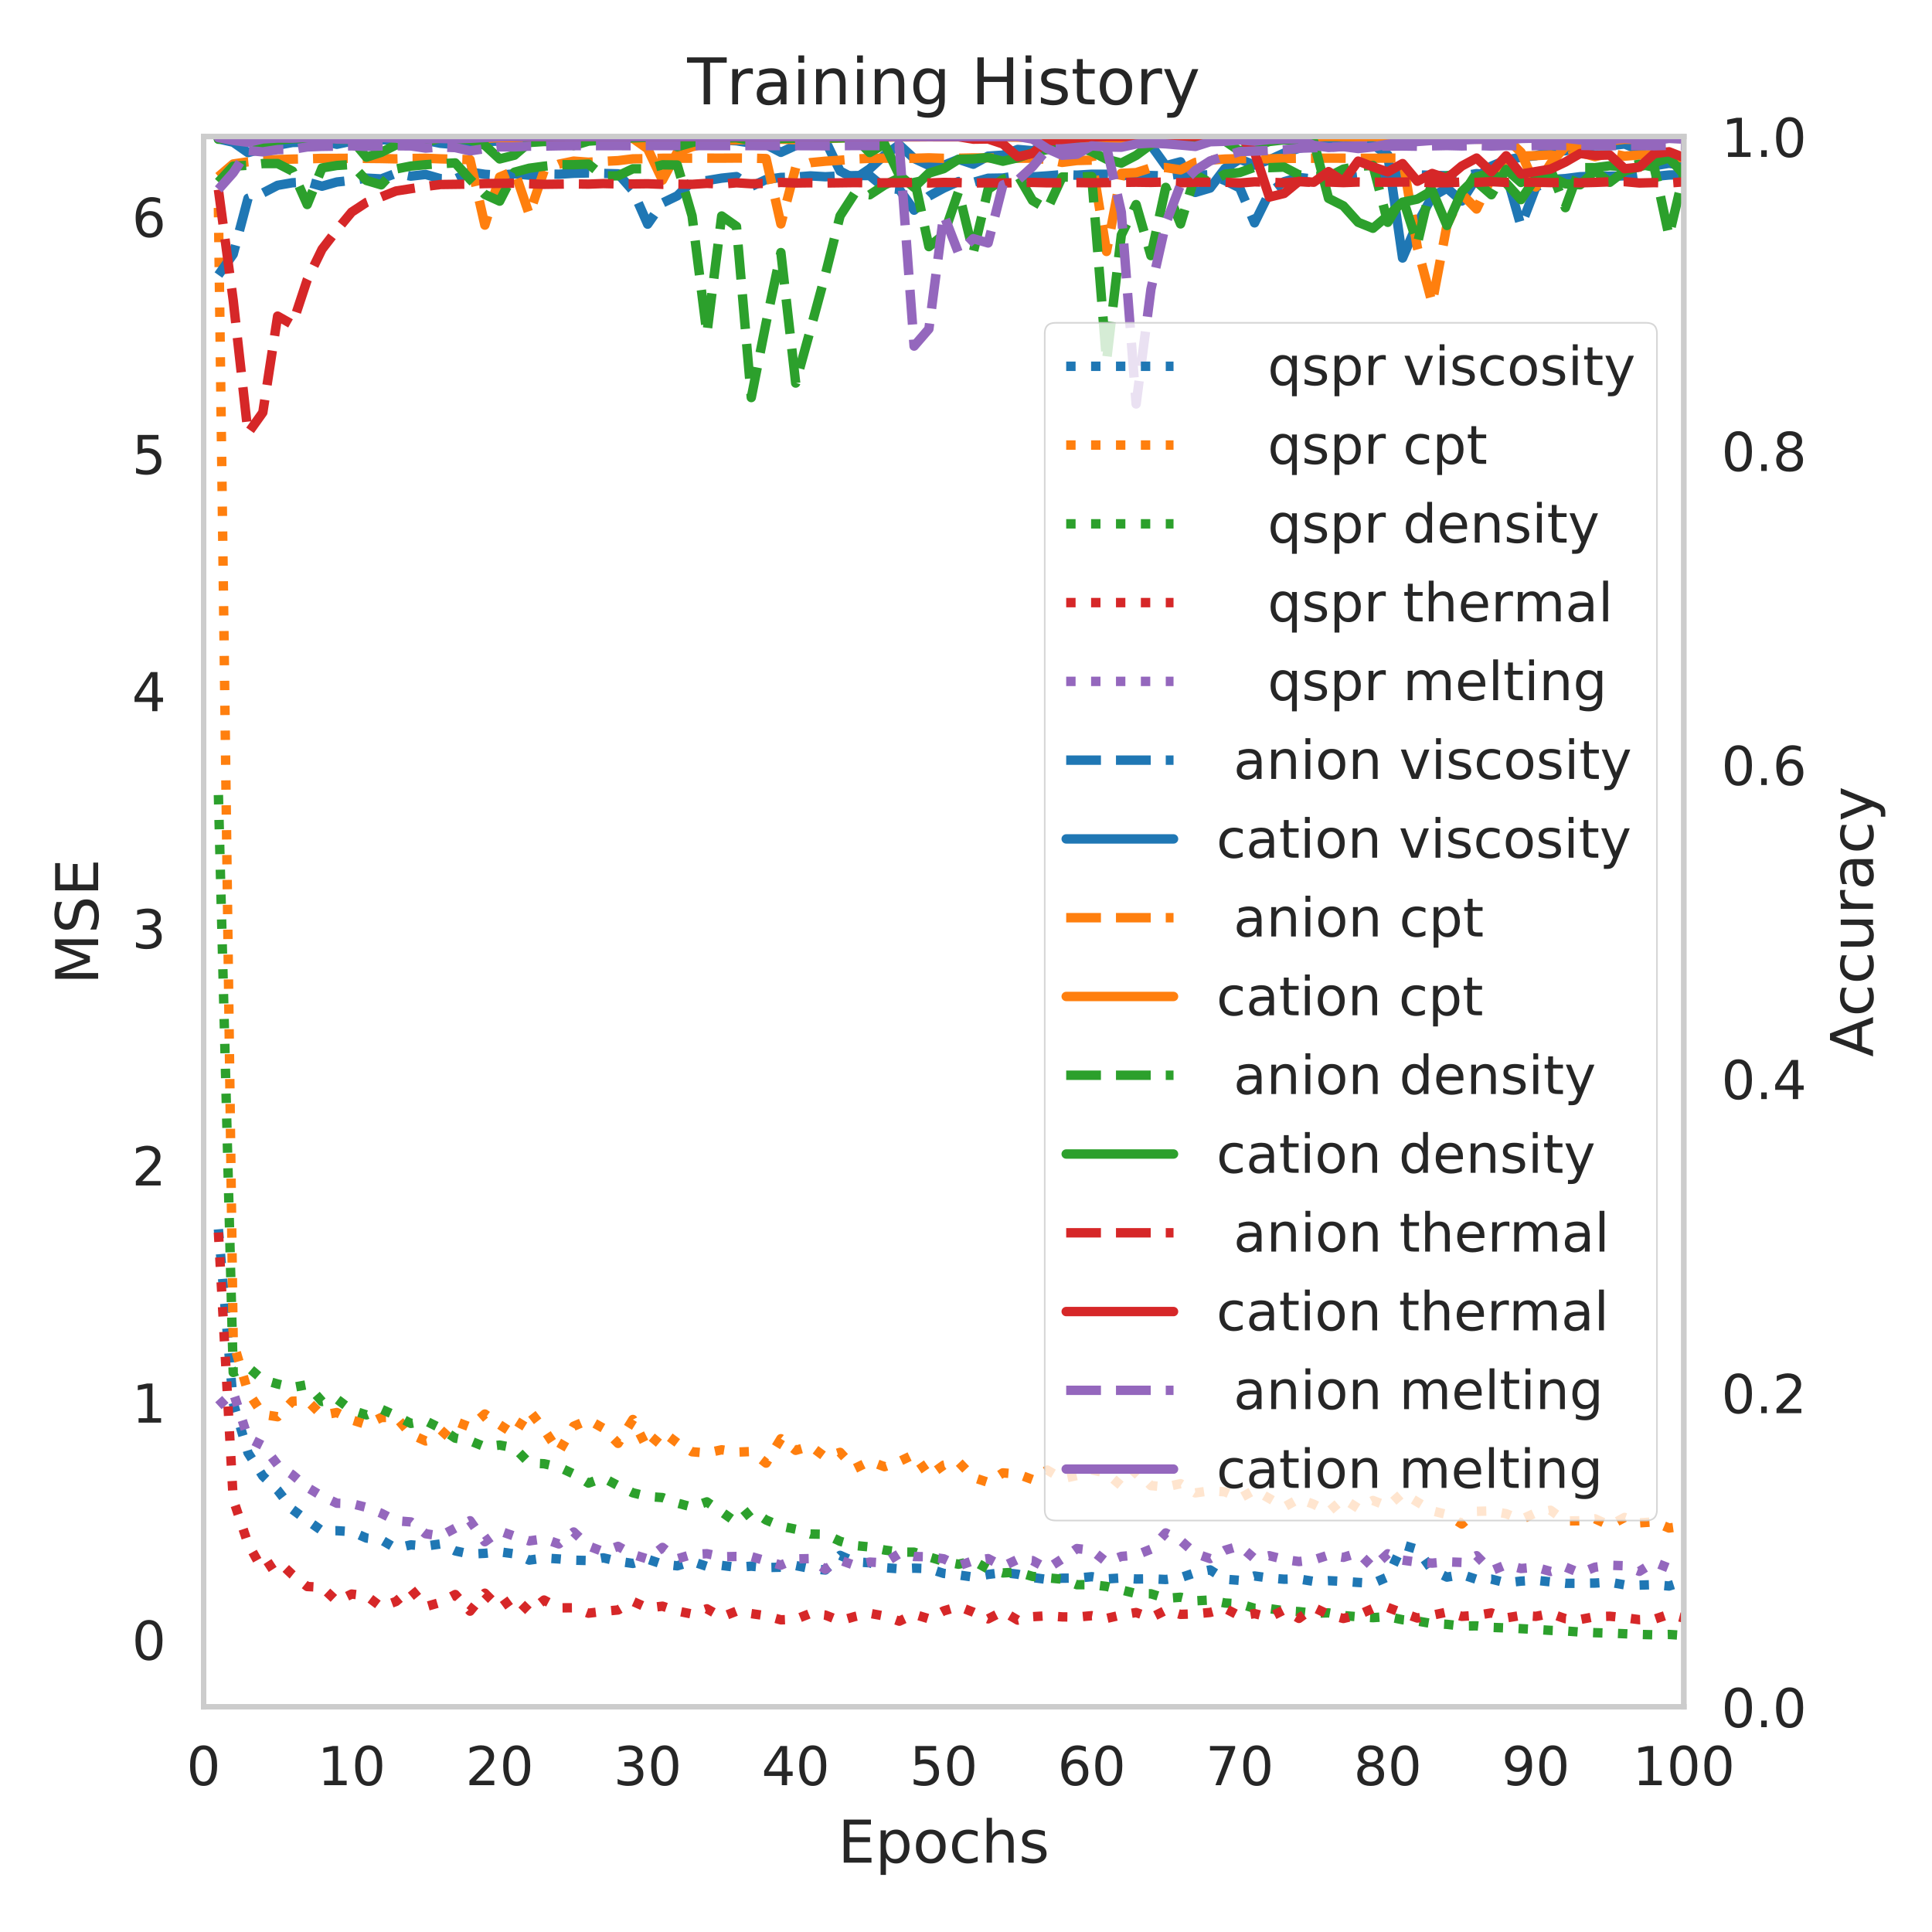 <?xml version="1.0" encoding="utf-8" standalone="no"?>
<!DOCTYPE svg PUBLIC "-//W3C//DTD SVG 1.1//EN"
  "http://www.w3.org/Graphics/SVG/1.1/DTD/svg11.dtd">
<!-- Created with matplotlib (http://matplotlib.org/) -->
<svg height="360pt" version="1.1" viewBox="0 0 360 360" width="360pt" xmlns="http://www.w3.org/2000/svg" xmlns:xlink="http://www.w3.org/1999/xlink">
 <defs>
  <style type="text/css">
*{stroke-linecap:butt;stroke-linejoin:round;}
  </style>
 </defs>
 <g id="figure_1">
  <g id="patch_1">
   <path d="M 0 360 
L 360 360 
L 360 0 
L 0 0 
z
" style="fill:#ffffff;"/>
  </g>
  <g id="axes_1">
   <g id="patch_2">
    <path d="M 37.94 318.04 
L 313.75 318.04 
L 313.75 25.44 
L 37.94 25.44 
z
" style="fill:#ffffff;"/>
   </g>
   <g id="matplotlib.axis_1">
    <g id="xtick_1">
     <g id="line2d_1"/>
     <g id="text_1">
      <!-- 0 -->
      <defs>
       <path d="M 31.781 66.406 
Q 24.172 66.406 20.328 58.906 
Q 16.5 51.422 16.5 36.375 
Q 16.5 21.391 20.328 13.891 
Q 24.172 6.391 31.781 6.391 
Q 39.453 6.391 43.281 13.891 
Q 47.125 21.391 47.125 36.375 
Q 47.125 51.422 43.281 58.906 
Q 39.453 66.406 31.781 66.406 
z
M 31.781 74.219 
Q 44.047 74.219 50.516 64.516 
Q 56.984 54.828 56.984 36.375 
Q 56.984 17.969 50.516 8.266 
Q 44.047 -1.422 31.781 -1.422 
Q 19.531 -1.422 13.062 8.266 
Q 6.594 17.969 6.594 36.375 
Q 6.594 54.828 13.062 64.516 
Q 19.531 74.219 31.781 74.219 
z
" id="DejaVuSans-30"/>
      </defs>
      <g style="fill:#262626;" transform="translate(34.759 332.638)scale(0.1 -0.1)">
       <use xlink:href="#DejaVuSans-30"/>
      </g>
     </g>
    </g>
    <g id="xtick_2">
     <g id="line2d_2"/>
     <g id="text_2">
      <!-- 10 -->
      <defs>
       <path d="M 12.406 8.297 
L 28.516 8.297 
L 28.516 63.922 
L 10.984 60.406 
L 10.984 69.391 
L 28.422 72.906 
L 38.281 72.906 
L 38.281 8.297 
L 54.391 8.297 
L 54.391 0 
L 12.406 0 
z
" id="DejaVuSans-31"/>
      </defs>
      <g style="fill:#262626;" transform="translate(59.158 332.638)scale(0.1 -0.1)">
       <use xlink:href="#DejaVuSans-31"/>
       <use x="63.623" xlink:href="#DejaVuSans-30"/>
      </g>
     </g>
    </g>
    <g id="xtick_3">
     <g id="line2d_3"/>
     <g id="text_3">
      <!-- 20 -->
      <defs>
       <path d="M 19.188 8.297 
L 53.609 8.297 
L 53.609 0 
L 7.328 0 
L 7.328 8.297 
Q 12.938 14.109 22.625 23.891 
Q 32.328 33.688 34.812 36.531 
Q 39.547 41.844 41.422 45.531 
Q 43.312 49.219 43.312 52.781 
Q 43.312 58.594 39.234 62.25 
Q 35.156 65.922 28.609 65.922 
Q 23.969 65.922 18.812 64.312 
Q 13.672 62.703 7.812 59.422 
L 7.812 69.391 
Q 13.766 71.781 18.938 73 
Q 24.125 74.219 28.422 74.219 
Q 39.75 74.219 46.484 68.547 
Q 53.219 62.891 53.219 53.422 
Q 53.219 48.922 51.531 44.891 
Q 49.859 40.875 45.406 35.406 
Q 44.188 33.984 37.641 27.219 
Q 31.109 20.453 19.188 8.297 
z
" id="DejaVuSans-32"/>
      </defs>
      <g style="fill:#262626;" transform="translate(86.74 332.638)scale(0.1 -0.1)">
       <use xlink:href="#DejaVuSans-32"/>
       <use x="63.623" xlink:href="#DejaVuSans-30"/>
      </g>
     </g>
    </g>
    <g id="xtick_4">
     <g id="line2d_4"/>
     <g id="text_4">
      <!-- 30 -->
      <defs>
       <path d="M 40.578 39.312 
Q 47.656 37.797 51.625 33 
Q 55.609 28.219 55.609 21.188 
Q 55.609 10.406 48.188 4.484 
Q 40.766 -1.422 27.094 -1.422 
Q 22.516 -1.422 17.656 -0.516 
Q 12.797 0.391 7.625 2.203 
L 7.625 11.719 
Q 11.719 9.328 16.594 8.109 
Q 21.484 6.891 26.812 6.891 
Q 36.078 6.891 40.938 10.547 
Q 45.797 14.203 45.797 21.188 
Q 45.797 27.641 41.281 31.266 
Q 36.766 34.906 28.719 34.906 
L 20.219 34.906 
L 20.219 43.016 
L 29.109 43.016 
Q 36.375 43.016 40.234 45.922 
Q 44.094 48.828 44.094 54.297 
Q 44.094 59.906 40.109 62.906 
Q 36.141 65.922 28.719 65.922 
Q 24.656 65.922 20.016 65.031 
Q 15.375 64.156 9.812 62.312 
L 9.812 71.094 
Q 15.438 72.656 20.344 73.438 
Q 25.25 74.219 29.594 74.219 
Q 40.828 74.219 47.359 69.109 
Q 53.906 64.016 53.906 55.328 
Q 53.906 49.266 50.438 45.094 
Q 46.969 40.922 40.578 39.312 
z
" id="DejaVuSans-33"/>
      </defs>
      <g style="fill:#262626;" transform="translate(114.32 332.638)scale(0.1 -0.1)">
       <use xlink:href="#DejaVuSans-33"/>
       <use x="63.623" xlink:href="#DejaVuSans-30"/>
      </g>
     </g>
    </g>
    <g id="xtick_5">
     <g id="line2d_5"/>
     <g id="text_5">
      <!-- 40 -->
      <defs>
       <path d="M 37.797 64.312 
L 12.891 25.391 
L 37.797 25.391 
z
M 35.203 72.906 
L 47.609 72.906 
L 47.609 25.391 
L 58.016 25.391 
L 58.016 17.188 
L 47.609 17.188 
L 47.609 0 
L 37.797 0 
L 37.797 17.188 
L 4.891 17.188 
L 4.891 26.703 
z
" id="DejaVuSans-34"/>
      </defs>
      <g style="fill:#262626;" transform="translate(141.901 332.638)scale(0.1 -0.1)">
       <use xlink:href="#DejaVuSans-34"/>
       <use x="63.623" xlink:href="#DejaVuSans-30"/>
      </g>
     </g>
    </g>
    <g id="xtick_6">
     <g id="line2d_6"/>
     <g id="text_6">
      <!-- 50 -->
      <defs>
       <path d="M 10.797 72.906 
L 49.516 72.906 
L 49.516 64.594 
L 19.828 64.594 
L 19.828 46.734 
Q 21.969 47.469 24.109 47.828 
Q 26.266 48.188 28.422 48.188 
Q 40.625 48.188 47.75 41.5 
Q 54.891 34.812 54.891 23.391 
Q 54.891 11.625 47.562 5.094 
Q 40.234 -1.422 26.906 -1.422 
Q 22.312 -1.422 17.547 -0.641 
Q 12.797 0.141 7.719 1.703 
L 7.719 11.625 
Q 12.109 9.234 16.797 8.062 
Q 21.484 6.891 26.703 6.891 
Q 35.156 6.891 40.078 11.328 
Q 45.016 15.766 45.016 23.391 
Q 45.016 31 40.078 35.438 
Q 35.156 39.891 26.703 39.891 
Q 22.75 39.891 18.812 39.016 
Q 14.891 38.141 10.797 36.281 
z
" id="DejaVuSans-35"/>
      </defs>
      <g style="fill:#262626;" transform="translate(169.482 332.638)scale(0.1 -0.1)">
       <use xlink:href="#DejaVuSans-35"/>
       <use x="63.623" xlink:href="#DejaVuSans-30"/>
      </g>
     </g>
    </g>
    <g id="xtick_7">
     <g id="line2d_7"/>
     <g id="text_7">
      <!-- 60 -->
      <defs>
       <path d="M 33.016 40.375 
Q 26.375 40.375 22.484 35.828 
Q 18.609 31.297 18.609 23.391 
Q 18.609 15.531 22.484 10.953 
Q 26.375 6.391 33.016 6.391 
Q 39.656 6.391 43.531 10.953 
Q 47.406 15.531 47.406 23.391 
Q 47.406 31.297 43.531 35.828 
Q 39.656 40.375 33.016 40.375 
z
M 52.594 71.297 
L 52.594 62.312 
Q 48.875 64.062 45.094 64.984 
Q 41.312 65.922 37.594 65.922 
Q 27.828 65.922 22.672 59.328 
Q 17.531 52.734 16.797 39.406 
Q 19.672 43.656 24.016 45.922 
Q 28.375 48.188 33.594 48.188 
Q 44.578 48.188 50.953 41.516 
Q 57.328 34.859 57.328 23.391 
Q 57.328 12.156 50.688 5.359 
Q 44.047 -1.422 33.016 -1.422 
Q 20.359 -1.422 13.672 8.266 
Q 6.984 17.969 6.984 36.375 
Q 6.984 53.656 15.188 63.938 
Q 23.391 74.219 37.203 74.219 
Q 40.922 74.219 44.703 73.484 
Q 48.484 72.75 52.594 71.297 
z
" id="DejaVuSans-36"/>
      </defs>
      <g style="fill:#262626;" transform="translate(197.064 332.638)scale(0.1 -0.1)">
       <use xlink:href="#DejaVuSans-36"/>
       <use x="63.623" xlink:href="#DejaVuSans-30"/>
      </g>
     </g>
    </g>
    <g id="xtick_8">
     <g id="line2d_8"/>
     <g id="text_8">
      <!-- 70 -->
      <defs>
       <path d="M 8.203 72.906 
L 55.078 72.906 
L 55.078 68.703 
L 28.609 0 
L 18.312 0 
L 43.219 64.594 
L 8.203 64.594 
z
" id="DejaVuSans-37"/>
      </defs>
      <g style="fill:#262626;" transform="translate(224.644 332.638)scale(0.1 -0.1)">
       <use xlink:href="#DejaVuSans-37"/>
       <use x="63.623" xlink:href="#DejaVuSans-30"/>
      </g>
     </g>
    </g>
    <g id="xtick_9">
     <g id="line2d_9"/>
     <g id="text_9">
      <!-- 80 -->
      <defs>
       <path d="M 31.781 34.625 
Q 24.75 34.625 20.719 30.859 
Q 16.703 27.094 16.703 20.516 
Q 16.703 13.922 20.719 10.156 
Q 24.75 6.391 31.781 6.391 
Q 38.812 6.391 42.859 10.172 
Q 46.922 13.969 46.922 20.516 
Q 46.922 27.094 42.891 30.859 
Q 38.875 34.625 31.781 34.625 
z
M 21.922 38.812 
Q 15.578 40.375 12.031 44.719 
Q 8.5 49.078 8.5 55.328 
Q 8.5 64.062 14.719 69.141 
Q 20.953 74.219 31.781 74.219 
Q 42.672 74.219 48.875 69.141 
Q 55.078 64.062 55.078 55.328 
Q 55.078 49.078 51.531 44.719 
Q 48 40.375 41.703 38.812 
Q 48.828 37.156 52.797 32.312 
Q 56.781 27.484 56.781 20.516 
Q 56.781 9.906 50.312 4.234 
Q 43.844 -1.422 31.781 -1.422 
Q 19.734 -1.422 13.25 4.234 
Q 6.781 9.906 6.781 20.516 
Q 6.781 27.484 10.781 32.312 
Q 14.797 37.156 21.922 38.812 
z
M 18.312 54.391 
Q 18.312 48.734 21.844 45.562 
Q 25.391 42.391 31.781 42.391 
Q 38.141 42.391 41.719 45.562 
Q 45.312 48.734 45.312 54.391 
Q 45.312 60.062 41.719 63.234 
Q 38.141 66.406 31.781 66.406 
Q 25.391 66.406 21.844 63.234 
Q 18.312 60.062 18.312 54.391 
z
" id="DejaVuSans-38"/>
      </defs>
      <g style="fill:#262626;" transform="translate(252.226 332.638)scale(0.1 -0.1)">
       <use xlink:href="#DejaVuSans-38"/>
       <use x="63.623" xlink:href="#DejaVuSans-30"/>
      </g>
     </g>
    </g>
    <g id="xtick_10">
     <g id="line2d_10"/>
     <g id="text_10">
      <!-- 90 -->
      <defs>
       <path d="M 10.984 1.516 
L 10.984 10.5 
Q 14.703 8.734 18.5 7.812 
Q 22.312 6.891 25.984 6.891 
Q 35.75 6.891 40.891 13.453 
Q 46.047 20.016 46.781 33.406 
Q 43.953 29.203 39.594 26.953 
Q 35.25 24.703 29.984 24.703 
Q 19.047 24.703 12.672 31.312 
Q 6.297 37.938 6.297 49.422 
Q 6.297 60.641 12.938 67.422 
Q 19.578 74.219 30.609 74.219 
Q 43.266 74.219 49.922 64.516 
Q 56.594 54.828 56.594 36.375 
Q 56.594 19.141 48.406 8.859 
Q 40.234 -1.422 26.422 -1.422 
Q 22.703 -1.422 18.891 -0.688 
Q 15.094 0.047 10.984 1.516 
z
M 30.609 32.422 
Q 37.25 32.422 41.125 36.953 
Q 45.016 41.5 45.016 49.422 
Q 45.016 57.281 41.125 61.844 
Q 37.25 66.406 30.609 66.406 
Q 23.969 66.406 20.094 61.844 
Q 16.219 57.281 16.219 49.422 
Q 16.219 41.5 20.094 36.953 
Q 23.969 32.422 30.609 32.422 
z
" id="DejaVuSans-39"/>
      </defs>
      <g style="fill:#262626;" transform="translate(279.807 332.638)scale(0.1 -0.1)">
       <use xlink:href="#DejaVuSans-39"/>
       <use x="63.623" xlink:href="#DejaVuSans-30"/>
      </g>
     </g>
    </g>
    <g id="xtick_11">
     <g id="line2d_11"/>
     <g id="text_11">
      <!-- 100 -->
      <g style="fill:#262626;" transform="translate(304.206 332.638)scale(0.1 -0.1)">
       <use xlink:href="#DejaVuSans-31"/>
       <use x="63.623" xlink:href="#DejaVuSans-30"/>
       <use x="127.246" xlink:href="#DejaVuSans-30"/>
      </g>
     </g>
    </g>
    <g id="text_12">
     <!-- Epochs -->
     <defs>
      <path d="M 9.812 72.906 
L 55.906 72.906 
L 55.906 64.594 
L 19.672 64.594 
L 19.672 43.016 
L 54.391 43.016 
L 54.391 34.719 
L 19.672 34.719 
L 19.672 8.297 
L 56.781 8.297 
L 56.781 0 
L 9.812 0 
z
" id="DejaVuSans-45"/>
      <path d="M 18.109 8.203 
L 18.109 -20.797 
L 9.078 -20.797 
L 9.078 54.688 
L 18.109 54.688 
L 18.109 46.391 
Q 20.953 51.266 25.266 53.625 
Q 29.594 56 35.594 56 
Q 45.562 56 51.781 48.094 
Q 58.016 40.188 58.016 27.297 
Q 58.016 14.406 51.781 6.484 
Q 45.562 -1.422 35.594 -1.422 
Q 29.594 -1.422 25.266 0.953 
Q 20.953 3.328 18.109 8.203 
z
M 48.688 27.297 
Q 48.688 37.203 44.609 42.844 
Q 40.531 48.484 33.406 48.484 
Q 26.266 48.484 22.188 42.844 
Q 18.109 37.203 18.109 27.297 
Q 18.109 17.391 22.188 11.75 
Q 26.266 6.109 33.406 6.109 
Q 40.531 6.109 44.609 11.75 
Q 48.688 17.391 48.688 27.297 
z
" id="DejaVuSans-70"/>
      <path d="M 30.609 48.391 
Q 23.391 48.391 19.188 42.75 
Q 14.984 37.109 14.984 27.297 
Q 14.984 17.484 19.156 11.844 
Q 23.344 6.203 30.609 6.203 
Q 37.797 6.203 41.984 11.859 
Q 46.188 17.531 46.188 27.297 
Q 46.188 37.016 41.984 42.703 
Q 37.797 48.391 30.609 48.391 
z
M 30.609 56 
Q 42.328 56 49.016 48.375 
Q 55.719 40.766 55.719 27.297 
Q 55.719 13.875 49.016 6.219 
Q 42.328 -1.422 30.609 -1.422 
Q 18.844 -1.422 12.172 6.219 
Q 5.516 13.875 5.516 27.297 
Q 5.516 40.766 12.172 48.375 
Q 18.844 56 30.609 56 
z
" id="DejaVuSans-6f"/>
      <path d="M 48.781 52.594 
L 48.781 44.188 
Q 44.969 46.297 41.141 47.344 
Q 37.312 48.391 33.406 48.391 
Q 24.656 48.391 19.812 42.844 
Q 14.984 37.312 14.984 27.297 
Q 14.984 17.281 19.812 11.734 
Q 24.656 6.203 33.406 6.203 
Q 37.312 6.203 41.141 7.25 
Q 44.969 8.297 48.781 10.406 
L 48.781 2.094 
Q 45.016 0.344 40.984 -0.531 
Q 36.969 -1.422 32.422 -1.422 
Q 20.062 -1.422 12.781 6.344 
Q 5.516 14.109 5.516 27.297 
Q 5.516 40.672 12.859 48.328 
Q 20.219 56 33.016 56 
Q 37.156 56 41.109 55.141 
Q 45.062 54.297 48.781 52.594 
z
" id="DejaVuSans-63"/>
      <path d="M 54.891 33.016 
L 54.891 0 
L 45.906 0 
L 45.906 32.719 
Q 45.906 40.484 42.875 44.328 
Q 39.844 48.188 33.797 48.188 
Q 26.516 48.188 22.312 43.547 
Q 18.109 38.922 18.109 30.906 
L 18.109 0 
L 9.078 0 
L 9.078 75.984 
L 18.109 75.984 
L 18.109 46.188 
Q 21.344 51.125 25.703 53.562 
Q 30.078 56 35.797 56 
Q 45.219 56 50.047 50.172 
Q 54.891 44.344 54.891 33.016 
z
" id="DejaVuSans-68"/>
      <path d="M 44.281 53.078 
L 44.281 44.578 
Q 40.484 46.531 36.375 47.5 
Q 32.281 48.484 27.875 48.484 
Q 21.188 48.484 17.844 46.438 
Q 14.5 44.391 14.5 40.281 
Q 14.5 37.156 16.891 35.375 
Q 19.281 33.594 26.516 31.984 
L 29.594 31.297 
Q 39.156 29.25 43.188 25.516 
Q 47.219 21.781 47.219 15.094 
Q 47.219 7.469 41.188 3.016 
Q 35.156 -1.422 24.609 -1.422 
Q 20.219 -1.422 15.453 -0.562 
Q 10.688 0.297 5.422 2 
L 5.422 11.281 
Q 10.406 8.688 15.234 7.391 
Q 20.062 6.109 24.812 6.109 
Q 31.156 6.109 34.562 8.281 
Q 37.984 10.453 37.984 14.406 
Q 37.984 18.062 35.516 20.016 
Q 33.062 21.969 24.703 23.781 
L 21.578 24.516 
Q 13.234 26.266 9.516 29.906 
Q 5.812 33.547 5.812 39.891 
Q 5.812 47.609 11.281 51.797 
Q 16.75 56 26.812 56 
Q 31.781 56 36.172 55.266 
Q 40.578 54.547 44.281 53.078 
z
" id="DejaVuSans-73"/>
     </defs>
     <g style="fill:#262626;" transform="translate(156.138 347.076)scale(0.11 -0.11)">
      <use xlink:href="#DejaVuSans-45"/>
      <use x="63.184" xlink:href="#DejaVuSans-70"/>
      <use x="126.66" xlink:href="#DejaVuSans-6f"/>
      <use x="187.842" xlink:href="#DejaVuSans-63"/>
      <use x="242.822" xlink:href="#DejaVuSans-68"/>
      <use x="306.201" xlink:href="#DejaVuSans-73"/>
     </g>
    </g>
   </g>
   <g id="matplotlib.axis_2">
    <g id="ytick_1">
     <g id="line2d_12"/>
     <g id="text_13">
      <!-- 0 -->
      <g style="fill:#262626;" transform="translate(24.578 309.275)scale(0.1 -0.1)">
       <use xlink:href="#DejaVuSans-30"/>
      </g>
     </g>
    </g>
    <g id="ytick_2">
     <g id="line2d_13"/>
     <g id="text_14">
      <!-- 1 -->
      <g style="fill:#262626;" transform="translate(24.578 265.087)scale(0.1 -0.1)">
       <use xlink:href="#DejaVuSans-31"/>
      </g>
     </g>
    </g>
    <g id="ytick_3">
     <g id="line2d_14"/>
     <g id="text_15">
      <!-- 2 -->
      <g style="fill:#262626;" transform="translate(24.578 220.899)scale(0.1 -0.1)">
       <use xlink:href="#DejaVuSans-32"/>
      </g>
     </g>
    </g>
    <g id="ytick_4">
     <g id="line2d_15"/>
     <g id="text_16">
      <!-- 3 -->
      <g style="fill:#262626;" transform="translate(24.578 176.711)scale(0.1 -0.1)">
       <use xlink:href="#DejaVuSans-33"/>
      </g>
     </g>
    </g>
    <g id="ytick_5">
     <g id="line2d_16"/>
     <g id="text_17">
      <!-- 4 -->
      <g style="fill:#262626;" transform="translate(24.578 132.523)scale(0.1 -0.1)">
       <use xlink:href="#DejaVuSans-34"/>
      </g>
     </g>
    </g>
    <g id="ytick_6">
     <g id="line2d_17"/>
     <g id="text_18">
      <!-- 5 -->
      <g style="fill:#262626;" transform="translate(24.578 88.335)scale(0.1 -0.1)">
       <use xlink:href="#DejaVuSans-35"/>
      </g>
     </g>
    </g>
    <g id="ytick_7">
     <g id="line2d_18"/>
     <g id="text_19">
      <!-- 6 -->
      <g style="fill:#262626;" transform="translate(24.578 44.147)scale(0.1 -0.1)">
       <use xlink:href="#DejaVuSans-36"/>
      </g>
     </g>
    </g>
    <g id="text_20">
     <!-- MSE -->
     <defs>
      <path d="M 9.812 72.906 
L 24.516 72.906 
L 43.109 23.297 
L 61.812 72.906 
L 76.516 72.906 
L 76.516 0 
L 66.891 0 
L 66.891 64.016 
L 48.094 14.016 
L 38.188 14.016 
L 19.391 64.016 
L 19.391 0 
L 9.812 0 
z
" id="DejaVuSans-4d"/>
      <path d="M 53.516 70.516 
L 53.516 60.891 
Q 47.906 63.578 42.922 64.891 
Q 37.938 66.219 33.297 66.219 
Q 25.25 66.219 20.875 63.094 
Q 16.5 59.969 16.5 54.203 
Q 16.5 49.359 19.406 46.891 
Q 22.312 44.438 30.422 42.922 
L 36.375 41.703 
Q 47.406 39.594 52.656 34.297 
Q 57.906 29 57.906 20.125 
Q 57.906 9.516 50.797 4.047 
Q 43.703 -1.422 29.984 -1.422 
Q 24.812 -1.422 18.969 -0.25 
Q 13.141 0.922 6.891 3.219 
L 6.891 13.375 
Q 12.891 10.016 18.656 8.297 
Q 24.422 6.594 29.984 6.594 
Q 38.422 6.594 43.016 9.906 
Q 47.609 13.234 47.609 19.391 
Q 47.609 24.75 44.312 27.781 
Q 41.016 30.812 33.5 32.328 
L 27.484 33.5 
Q 16.453 35.688 11.516 40.375 
Q 6.594 45.062 6.594 53.422 
Q 6.594 63.094 13.406 68.656 
Q 20.219 74.219 32.172 74.219 
Q 37.312 74.219 42.625 73.281 
Q 47.953 72.359 53.516 70.516 
z
" id="DejaVuSans-53"/>
     </defs>
     <g style="fill:#262626;" transform="translate(18.29 183.452)rotate(-90)scale(0.11 -0.11)">
      <use xlink:href="#DejaVuSans-4d"/>
      <use x="86.279" xlink:href="#DejaVuSans-53"/>
      <use x="149.756" xlink:href="#DejaVuSans-45"/>
     </g>
    </g>
   </g>
   <g id="line2d_19">
    <path clip-path="url(#pd7e3320da3)" d="M 40.698 229.056 
L 43.456 261.398 
L 46.214 270.704 
L 48.972 275.029 
L 51.73 277.676 
L 54.489 281.267 
L 57.247 283.308 
L 60.005 285.242 
L 62.763 285.222 
L 65.521 285.396 
L 68.279 286.595 
L 71.037 286.922 
L 73.795 288.519 
L 76.553 287.858 
L 79.311 288.089 
L 82.07 287.693 
L 84.828 288.985 
L 87.586 289.582 
L 90.344 289.439 
L 93.102 289.164 
L 95.86 289.54 
L 98.618 290.707 
L 101.376 290.313 
L 104.134 290.487 
L 106.892 290.718 
L 109.651 290.784 
L 112.409 290.279 
L 115.167 290.926 
L 117.925 291.325 
L 120.683 290.533 
L 123.441 291.466 
L 126.199 291.769 
L 128.957 290.955 
L 131.715 291.87 
L 134.474 291.697 
L 137.232 292.042 
L 139.99 291.834 
L 142.748 292.092 
L 145.506 292.031 
L 148.264 291.716 
L 151.022 292.274 
L 153.78 292.549 
L 156.538 289.818 
L 159.296 291.031 
L 162.054 291.198 
L 164.813 292.115 
L 167.571 292.326 
L 170.329 292.205 
L 173.087 292.295 
L 175.845 293.183 
L 178.603 293.471 
L 181.361 293.866 
L 184.119 293.37 
L 186.877 293.016 
L 189.636 293.331 
L 192.394 293.946 
L 195.152 294.314 
L 197.91 294.074 
L 200.668 294.061 
L 203.426 293.793 
L 206.184 294.208 
L 208.942 294.035 
L 211.7 294.226 
L 214.458 294.19 
L 217.216 294.317 
L 219.975 293.97 
L 222.733 293.05 
L 225.491 292.525 
L 228.249 294.266 
L 231.007 294.474 
L 233.765 293.661 
L 236.523 294.044 
L 239.281 294.265 
L 242.039 294.22 
L 244.798 294.67 
L 247.556 294.535 
L 250.314 294.668 
L 253.072 294.864 
L 255.83 295.018 
L 258.588 293.837 
L 261.346 287.88 
L 264.104 288.699 
L 266.862 292.584 
L 269.62 293.874 
L 272.378 293.387 
L 275.137 294.288 
L 277.895 294.243 
L 280.653 294.941 
L 283.411 294.617 
L 286.169 294.45 
L 288.927 294.759 
L 291.685 295.025 
L 294.443 295.026 
L 297.201 294.982 
L 299.959 294.82 
L 302.718 295.315 
L 305.476 295.364 
L 308.234 295.272 
L 310.992 295.537 
L 313.75 294.665 
" style="fill:none;stroke:#1f77b4;stroke-dasharray:1.75,2.888;stroke-dashoffset:0;stroke-width:1.75;"/>
   </g>
   <g id="line2d_20">
    <path clip-path="url(#pd7e3320da3)" d="M 40.698 38.74 
L 43.456 250.069 
L 46.214 259.392 
L 48.972 263.559 
L 51.73 263.989 
L 54.489 261.092 
L 57.247 261.003 
L 60.005 263.726 
L 62.763 263.201 
L 65.521 264.568 
L 68.279 265.442 
L 71.037 264.14 
L 73.795 264.065 
L 76.553 267.265 
L 79.311 268.499 
L 82.07 267.856 
L 84.828 264.864 
L 87.586 265.907 
L 90.344 263.481 
L 93.102 265.477 
L 95.86 267.257 
L 98.618 262.823 
L 101.376 266.37 
L 104.134 270.535 
L 106.892 265.756 
L 109.651 264.584 
L 112.409 266.126 
L 115.167 268.954 
L 117.925 264.499 
L 120.683 270.05 
L 123.441 266.777 
L 126.199 268.858 
L 128.957 270.516 
L 131.715 270.744 
L 134.474 270.143 
L 137.232 270.581 
L 139.99 270.472 
L 142.748 272.632 
L 145.506 268.087 
L 148.264 270.249 
L 151.022 269.452 
L 153.78 271.501 
L 156.538 270.625 
L 159.296 273.62 
L 162.054 272.279 
L 164.813 273.298 
L 167.571 272.33 
L 170.329 271.01 
L 173.087 274.974 
L 175.845 273.008 
L 178.603 272.4 
L 181.361 275.303 
L 184.119 276.213 
L 186.877 274.446 
L 189.636 274.675 
L 192.394 275.695 
L 195.152 273.929 
L 197.91 275.539 
L 200.668 274.948 
L 203.426 273.884 
L 206.184 274.508 
L 208.942 276.87 
L 211.7 274.019 
L 214.458 276.821 
L 217.216 277.067 
L 219.975 276.464 
L 222.733 278.179 
L 225.491 277.785 
L 228.249 277.981 
L 231.007 279.165 
L 233.765 277.651 
L 236.523 279.216 
L 239.281 280.805 
L 242.039 279.273 
L 244.798 280.301 
L 247.556 281.682 
L 250.314 279.29 
L 253.072 281.042 
L 255.83 279.59 
L 258.588 280.661 
L 261.346 278.208 
L 264.104 279.873 
L 266.862 281.528 
L 269.62 282.202 
L 272.378 283.975 
L 275.137 281.612 
L 277.895 281.544 
L 280.653 282.06 
L 283.411 283.152 
L 286.169 281.888 
L 288.927 281.413 
L 291.685 283.409 
L 294.443 283.374 
L 297.201 283.009 
L 299.959 284.241 
L 302.718 282.752 
L 305.476 283.759 
L 308.234 283.585 
L 310.992 284.726 
L 313.75 284.358 
" style="fill:none;stroke:#ff7f0e;stroke-dasharray:1.75,2.888;stroke-dashoffset:0;stroke-width:1.75;"/>
   </g>
   <g id="line2d_21">
    <path clip-path="url(#pd7e3320da3)" d="M 40.698 148.14 
L 43.456 255.738 
L 46.214 254.745 
L 48.972 257.103 
L 51.73 257.885 
L 54.489 258.523 
L 57.247 258.019 
L 60.005 261.148 
L 62.763 260.689 
L 65.521 262.768 
L 68.279 263.644 
L 71.037 262.564 
L 73.795 263.801 
L 76.553 265.233 
L 79.311 264.75 
L 82.07 266.126 
L 84.828 267.978 
L 87.586 268.479 
L 90.344 269.587 
L 93.102 269.269 
L 95.86 269.794 
L 98.618 272.628 
L 101.376 272.746 
L 104.134 273.373 
L 106.892 274.65 
L 109.651 276.357 
L 112.409 275.372 
L 115.167 276.827 
L 117.925 278.163 
L 120.683 278.847 
L 123.441 279.052 
L 126.199 280.075 
L 128.957 280.818 
L 131.715 279.848 
L 134.474 281.724 
L 137.232 283.695 
L 139.99 281.383 
L 142.748 283.23 
L 145.506 284.383 
L 148.264 284.945 
L 151.022 285.841 
L 153.78 285.893 
L 156.538 287.194 
L 159.296 287.986 
L 162.054 288.25 
L 164.813 288.825 
L 167.571 289.209 
L 170.329 289.224 
L 173.087 290.112 
L 175.845 290.935 
L 178.603 291.47 
L 181.361 290.847 
L 184.119 292.363 
L 186.877 293.093 
L 189.636 292.939 
L 192.394 293.743 
L 195.152 294.003 
L 197.91 294.259 
L 200.668 295.285 
L 203.426 295.278 
L 206.184 295.604 
L 208.942 296.257 
L 211.7 296.944 
L 214.458 296.977 
L 217.216 297.834 
L 219.975 297.618 
L 222.733 298.288 
L 225.491 298.139 
L 228.249 298.699 
L 231.007 298.858 
L 233.765 299.682 
L 236.523 299.746 
L 239.281 300.14 
L 242.039 300.3 
L 244.798 300.604 
L 247.556 300.533 
L 250.314 301.038 
L 253.072 301.265 
L 255.83 301.424 
L 258.588 301.238 
L 261.346 301.813 
L 264.104 302.058 
L 266.862 302.535 
L 269.62 302.671 
L 272.378 302.982 
L 275.137 302.954 
L 277.895 303.239 
L 280.653 303.339 
L 283.411 303.477 
L 286.169 303.624 
L 288.927 303.799 
L 291.685 303.905 
L 294.443 304.105 
L 297.201 304.229 
L 299.959 304.308 
L 302.718 304.425 
L 305.476 304.552 
L 308.234 304.623 
L 310.992 304.556 
L 313.75 304.74 
" style="fill:none;stroke:#2ca02c;stroke-dasharray:1.75,2.888;stroke-dashoffset:0;stroke-width:1.75;"/>
   </g>
   <g id="line2d_22">
    <path clip-path="url(#pd7e3320da3)" d="M 40.698 229.655 
L 43.456 279.412 
L 46.214 287.643 
L 48.972 292.597 
L 51.73 290.807 
L 54.489 293.429 
L 57.247 295.627 
L 60.005 295.767 
L 62.763 298.365 
L 65.521 297.03 
L 68.279 297.35 
L 71.037 299.435 
L 73.795 298.407 
L 76.553 296.069 
L 79.311 299.382 
L 82.07 298.58 
L 84.828 297.115 
L 87.586 300.214 
L 90.344 296.869 
L 93.102 299.625 
L 95.86 297.586 
L 98.618 300.296 
L 101.376 298.146 
L 104.134 299.6 
L 106.892 299.583 
L 109.651 300.595 
L 112.409 300.263 
L 115.167 299.993 
L 117.925 298.397 
L 120.683 299.626 
L 123.441 299.289 
L 126.199 300.195 
L 128.957 300.751 
L 131.715 299.778 
L 134.474 301.298 
L 137.232 300.223 
L 139.99 300.673 
L 142.748 301.071 
L 145.506 301.833 
L 148.264 301.725 
L 151.022 300.637 
L 153.78 300.941 
L 156.538 302.017 
L 159.296 301.217 
L 162.054 300.619 
L 164.813 301.129 
L 167.571 302.084 
L 170.329 300.799 
L 173.087 301.632 
L 175.845 300.167 
L 178.603 299.347 
L 181.361 300.398 
L 184.119 301.65 
L 186.877 300.259 
L 189.636 301.882 
L 192.394 301.248 
L 195.152 301.079 
L 197.91 301.282 
L 200.668 301.319 
L 203.426 301.06 
L 206.184 301.571 
L 208.942 300.926 
L 211.7 300.468 
L 214.458 301.423 
L 217.216 300.058 
L 219.975 300.814 
L 222.733 300.714 
L 225.491 300.455 
L 228.249 299.7 
L 231.007 301.105 
L 233.765 300.672 
L 236.523 301.363 
L 239.281 299.97 
L 242.039 301.565 
L 244.798 299.532 
L 247.556 300.843 
L 250.314 301.579 
L 253.072 300.916 
L 255.83 299.717 
L 258.588 299.522 
L 261.346 300.551 
L 264.104 301.498 
L 266.862 300.973 
L 269.62 300.39 
L 272.378 301.184 
L 275.137 301.005 
L 277.895 300.547 
L 280.653 301.473 
L 283.411 301.019 
L 286.169 301.185 
L 288.927 300.659 
L 291.685 301.615 
L 294.443 301.765 
L 297.201 301.236 
L 299.959 301.162 
L 302.718 301.436 
L 305.476 301.804 
L 308.234 301.726 
L 310.992 300.809 
L 313.75 301.495 
" style="fill:none;stroke:#d62728;stroke-dasharray:1.75,2.888;stroke-dashoffset:0;stroke-width:1.75;"/>
   </g>
   <g id="line2d_23">
    <path clip-path="url(#pd7e3320da3)" d="M 40.698 261.94 
L 43.456 259.413 
L 46.214 267.972 
L 48.972 269.345 
L 51.73 272.94 
L 54.489 274.806 
L 57.247 277.147 
L 60.005 278.801 
L 62.763 280.106 
L 65.521 280.182 
L 68.279 280.877 
L 71.037 281.97 
L 73.795 283.376 
L 76.553 283.587 
L 79.311 285.787 
L 82.07 286.207 
L 84.828 284.747 
L 87.586 283.363 
L 90.344 287.281 
L 93.102 285.28 
L 95.86 286.24 
L 98.618 287.132 
L 101.376 286.731 
L 104.134 287.689 
L 106.892 285.463 
L 109.651 288.069 
L 112.409 289.129 
L 115.167 288.138 
L 117.925 289.645 
L 120.683 290.498 
L 123.441 288.339 
L 126.199 290.461 
L 128.957 289.641 
L 131.715 289.508 
L 134.474 290.08 
L 137.232 290.027 
L 139.99 290.048 
L 142.748 290.842 
L 145.506 291.64 
L 148.264 290.478 
L 151.022 290.42 
L 153.78 292.426 
L 156.538 290.715 
L 159.296 291.696 
L 162.054 291.07 
L 164.813 291.227 
L 167.571 289.509 
L 170.329 290.037 
L 173.087 290.081 
L 175.845 290.459 
L 178.603 291.772 
L 181.361 290.81 
L 184.119 290.424 
L 186.877 291.868 
L 189.636 290.572 
L 192.394 290.789 
L 195.152 292.279 
L 197.91 290.49 
L 200.668 288.548 
L 203.426 288.871 
L 206.184 291.059 
L 208.942 290.013 
L 211.7 289.778 
L 214.458 288.671 
L 217.216 285.638 
L 219.975 287.032 
L 222.733 289.474 
L 225.491 290.422 
L 228.249 288.866 
L 231.007 288.051 
L 233.765 290.429 
L 236.523 289.883 
L 239.281 290.584 
L 242.039 290.973 
L 244.798 290.651 
L 247.556 289.773 
L 250.314 290.193 
L 253.072 289.354 
L 255.83 292.069 
L 258.588 289.521 
L 261.346 290.707 
L 264.104 291.091 
L 266.862 291.267 
L 269.62 291.025 
L 272.378 291.133 
L 275.137 289.88 
L 277.895 292.69 
L 280.653 291.559 
L 283.411 292.27 
L 286.169 292.037 
L 288.927 292.819 
L 291.685 291.996 
L 294.443 293.106 
L 297.201 292.026 
L 299.959 291.661 
L 302.718 291.755 
L 305.476 292.795 
L 308.234 291.101 
L 310.992 292.182 
L 313.75 292.908 
" style="fill:none;stroke:#9467bd;stroke-dasharray:1.75,2.888;stroke-dashoffset:0;stroke-width:1.75;"/>
   </g>
   <g id="patch_3">
    <path d="M 37.94 318.04 
L 37.94 25.44 
" style="fill:none;stroke:#cccccc;stroke-linecap:square;stroke-linejoin:miter;"/>
   </g>
   <g id="patch_4">
    <path d="M 313.75 318.04 
L 313.75 25.44 
" style="fill:none;stroke:#cccccc;stroke-linecap:square;stroke-linejoin:miter;"/>
   </g>
   <g id="patch_5">
    <path d="M 37.94 318.04 
L 313.75 318.04 
" style="fill:none;stroke:#cccccc;stroke-linecap:square;stroke-linejoin:miter;"/>
   </g>
   <g id="patch_6">
    <path d="M 37.94 25.44 
L 313.75 25.44 
" style="fill:none;stroke:#cccccc;stroke-linecap:square;stroke-linejoin:miter;"/>
   </g>
   <g id="text_21">
    <!-- Training History -->
    <defs>
     <path d="M -0.297 72.906 
L 61.375 72.906 
L 61.375 64.594 
L 35.5 64.594 
L 35.5 0 
L 25.594 0 
L 25.594 64.594 
L -0.297 64.594 
z
" id="DejaVuSans-54"/>
     <path d="M 41.109 46.297 
Q 39.594 47.172 37.812 47.578 
Q 36.031 48 33.891 48 
Q 26.266 48 22.188 43.047 
Q 18.109 38.094 18.109 28.812 
L 18.109 0 
L 9.078 0 
L 9.078 54.688 
L 18.109 54.688 
L 18.109 46.188 
Q 20.953 51.172 25.484 53.578 
Q 30.031 56 36.531 56 
Q 37.453 56 38.578 55.875 
Q 39.703 55.766 41.062 55.516 
z
" id="DejaVuSans-72"/>
     <path d="M 34.281 27.484 
Q 23.391 27.484 19.188 25 
Q 14.984 22.516 14.984 16.5 
Q 14.984 11.719 18.141 8.906 
Q 21.297 6.109 26.703 6.109 
Q 34.188 6.109 38.703 11.406 
Q 43.219 16.703 43.219 25.484 
L 43.219 27.484 
z
M 52.203 31.203 
L 52.203 0 
L 43.219 0 
L 43.219 8.297 
Q 40.141 3.328 35.547 0.953 
Q 30.953 -1.422 24.312 -1.422 
Q 15.922 -1.422 10.953 3.297 
Q 6 8.016 6 15.922 
Q 6 25.141 12.172 29.828 
Q 18.359 34.516 30.609 34.516 
L 43.219 34.516 
L 43.219 35.406 
Q 43.219 41.609 39.141 45 
Q 35.062 48.391 27.688 48.391 
Q 23 48.391 18.547 47.266 
Q 14.109 46.141 10.016 43.891 
L 10.016 52.203 
Q 14.938 54.109 19.578 55.047 
Q 24.219 56 28.609 56 
Q 40.484 56 46.344 49.844 
Q 52.203 43.703 52.203 31.203 
z
" id="DejaVuSans-61"/>
     <path d="M 9.422 54.688 
L 18.406 54.688 
L 18.406 0 
L 9.422 0 
z
M 9.422 75.984 
L 18.406 75.984 
L 18.406 64.594 
L 9.422 64.594 
z
" id="DejaVuSans-69"/>
     <path d="M 54.891 33.016 
L 54.891 0 
L 45.906 0 
L 45.906 32.719 
Q 45.906 40.484 42.875 44.328 
Q 39.844 48.188 33.797 48.188 
Q 26.516 48.188 22.312 43.547 
Q 18.109 38.922 18.109 30.906 
L 18.109 0 
L 9.078 0 
L 9.078 54.688 
L 18.109 54.688 
L 18.109 46.188 
Q 21.344 51.125 25.703 53.562 
Q 30.078 56 35.797 56 
Q 45.219 56 50.047 50.172 
Q 54.891 44.344 54.891 33.016 
z
" id="DejaVuSans-6e"/>
     <path d="M 45.406 27.984 
Q 45.406 37.75 41.375 43.109 
Q 37.359 48.484 30.078 48.484 
Q 22.859 48.484 18.828 43.109 
Q 14.797 37.75 14.797 27.984 
Q 14.797 18.266 18.828 12.891 
Q 22.859 7.516 30.078 7.516 
Q 37.359 7.516 41.375 12.891 
Q 45.406 18.266 45.406 27.984 
z
M 54.391 6.781 
Q 54.391 -7.172 48.188 -13.984 
Q 42 -20.797 29.203 -20.797 
Q 24.469 -20.797 20.266 -20.094 
Q 16.062 -19.391 12.109 -17.922 
L 12.109 -9.188 
Q 16.062 -11.328 19.922 -12.344 
Q 23.781 -13.375 27.781 -13.375 
Q 36.625 -13.375 41.016 -8.766 
Q 45.406 -4.156 45.406 5.172 
L 45.406 9.625 
Q 42.625 4.781 38.281 2.391 
Q 33.938 0 27.875 0 
Q 17.828 0 11.672 7.656 
Q 5.516 15.328 5.516 27.984 
Q 5.516 40.672 11.672 48.328 
Q 17.828 56 27.875 56 
Q 33.938 56 38.281 53.609 
Q 42.625 51.219 45.406 46.391 
L 45.406 54.688 
L 54.391 54.688 
z
" id="DejaVuSans-67"/>
     <path id="DejaVuSans-20"/>
     <path d="M 9.812 72.906 
L 19.672 72.906 
L 19.672 43.016 
L 55.516 43.016 
L 55.516 72.906 
L 65.375 72.906 
L 65.375 0 
L 55.516 0 
L 55.516 34.719 
L 19.672 34.719 
L 19.672 0 
L 9.812 0 
z
" id="DejaVuSans-48"/>
     <path d="M 18.312 70.219 
L 18.312 54.688 
L 36.812 54.688 
L 36.812 47.703 
L 18.312 47.703 
L 18.312 18.016 
Q 18.312 11.328 20.141 9.422 
Q 21.969 7.516 27.594 7.516 
L 36.812 7.516 
L 36.812 0 
L 27.594 0 
Q 17.188 0 13.234 3.875 
Q 9.281 7.766 9.281 18.016 
L 9.281 47.703 
L 2.688 47.703 
L 2.688 54.688 
L 9.281 54.688 
L 9.281 70.219 
z
" id="DejaVuSans-74"/>
     <path d="M 32.172 -5.078 
Q 28.375 -14.844 24.75 -17.812 
Q 21.141 -20.797 15.094 -20.797 
L 7.906 -20.797 
L 7.906 -13.281 
L 13.188 -13.281 
Q 16.891 -13.281 18.938 -11.516 
Q 21 -9.766 23.484 -3.219 
L 25.094 0.875 
L 2.984 54.688 
L 12.5 54.688 
L 29.594 11.922 
L 46.688 54.688 
L 56.203 54.688 
z
" id="DejaVuSans-79"/>
    </defs>
    <g style="fill:#262626;" transform="translate(128.049 19.44)scale(0.12 -0.12)">
     <use xlink:href="#DejaVuSans-54"/>
     <use x="60.865" xlink:href="#DejaVuSans-72"/>
     <use x="101.979" xlink:href="#DejaVuSans-61"/>
     <use x="163.258" xlink:href="#DejaVuSans-69"/>
     <use x="191.041" xlink:href="#DejaVuSans-6e"/>
     <use x="254.42" xlink:href="#DejaVuSans-69"/>
     <use x="282.203" xlink:href="#DejaVuSans-6e"/>
     <use x="345.582" xlink:href="#DejaVuSans-67"/>
     <use x="409.059" xlink:href="#DejaVuSans-20"/>
     <use x="440.846" xlink:href="#DejaVuSans-48"/>
     <use x="516.041" xlink:href="#DejaVuSans-69"/>
     <use x="543.824" xlink:href="#DejaVuSans-73"/>
     <use x="595.924" xlink:href="#DejaVuSans-74"/>
     <use x="635.133" xlink:href="#DejaVuSans-6f"/>
     <use x="696.314" xlink:href="#DejaVuSans-72"/>
     <use x="737.428" xlink:href="#DejaVuSans-79"/>
    </g>
   </g>
  </g>
  <g id="axes_2">
   <g id="matplotlib.axis_3">
    <g id="ytick_8">
     <g id="line2d_24"/>
     <g id="text_22">
      <!-- 0.0 -->
      <defs>
       <path d="M 10.688 12.406 
L 21 12.406 
L 21 0 
L 10.688 0 
z
" id="DejaVuSans-2e"/>
      </defs>
      <g style="fill:#262626;" transform="translate(320.75 321.839)scale(0.1 -0.1)">
       <use xlink:href="#DejaVuSans-30"/>
       <use x="63.623" xlink:href="#DejaVuSans-2e"/>
       <use x="95.41" xlink:href="#DejaVuSans-30"/>
      </g>
     </g>
    </g>
    <g id="ytick_9">
     <g id="line2d_25"/>
     <g id="text_23">
      <!-- 0.2 -->
      <g style="fill:#262626;" transform="translate(320.75 263.319)scale(0.1 -0.1)">
       <use xlink:href="#DejaVuSans-30"/>
       <use x="63.623" xlink:href="#DejaVuSans-2e"/>
       <use x="95.41" xlink:href="#DejaVuSans-32"/>
      </g>
     </g>
    </g>
    <g id="ytick_10">
     <g id="line2d_26"/>
     <g id="text_24">
      <!-- 0.4 -->
      <g style="fill:#262626;" transform="translate(320.75 204.799)scale(0.1 -0.1)">
       <use xlink:href="#DejaVuSans-30"/>
       <use x="63.623" xlink:href="#DejaVuSans-2e"/>
       <use x="95.41" xlink:href="#DejaVuSans-34"/>
      </g>
     </g>
    </g>
    <g id="ytick_11">
     <g id="line2d_27"/>
     <g id="text_25">
      <!-- 0.6 -->
      <g style="fill:#262626;" transform="translate(320.75 146.279)scale(0.1 -0.1)">
       <use xlink:href="#DejaVuSans-30"/>
       <use x="63.623" xlink:href="#DejaVuSans-2e"/>
       <use x="95.41" xlink:href="#DejaVuSans-36"/>
      </g>
     </g>
    </g>
    <g id="ytick_12">
     <g id="line2d_28"/>
     <g id="text_26">
      <!-- 0.8 -->
      <g style="fill:#262626;" transform="translate(320.75 87.759)scale(0.1 -0.1)">
       <use xlink:href="#DejaVuSans-30"/>
       <use x="63.623" xlink:href="#DejaVuSans-2e"/>
       <use x="95.41" xlink:href="#DejaVuSans-38"/>
      </g>
     </g>
    </g>
    <g id="ytick_13">
     <g id="line2d_29"/>
     <g id="text_27">
      <!-- 1.0 -->
      <g style="fill:#262626;" transform="translate(320.75 29.239)scale(0.1 -0.1)">
       <use xlink:href="#DejaVuSans-31"/>
       <use x="63.623" xlink:href="#DejaVuSans-2e"/>
       <use x="95.41" xlink:href="#DejaVuSans-30"/>
      </g>
     </g>
    </g>
    <g id="text_28">
     <!-- Accuracy -->
     <defs>
      <path d="M 34.188 63.188 
L 20.797 26.906 
L 47.609 26.906 
z
M 28.609 72.906 
L 39.797 72.906 
L 67.578 0 
L 57.328 0 
L 50.688 18.703 
L 17.828 18.703 
L 11.188 0 
L 0.781 0 
z
" id="DejaVuSans-41"/>
      <path d="M 8.5 21.578 
L 8.5 54.688 
L 17.484 54.688 
L 17.484 21.922 
Q 17.484 14.156 20.5 10.266 
Q 23.531 6.391 29.594 6.391 
Q 36.859 6.391 41.078 11.031 
Q 45.312 15.672 45.312 23.688 
L 45.312 54.688 
L 54.297 54.688 
L 54.297 0 
L 45.312 0 
L 45.312 8.406 
Q 42.047 3.422 37.719 1 
Q 33.406 -1.422 27.688 -1.422 
Q 18.266 -1.422 13.375 4.438 
Q 8.5 10.297 8.5 21.578 
z
M 31.109 56 
z
" id="DejaVuSans-75"/>
     </defs>
     <g style="fill:#262626;" transform="translate(349.011 196.946)rotate(-90)scale(0.11 -0.11)">
      <use xlink:href="#DejaVuSans-41"/>
      <use x="68.393" xlink:href="#DejaVuSans-63"/>
      <use x="123.373" xlink:href="#DejaVuSans-63"/>
      <use x="178.354" xlink:href="#DejaVuSans-75"/>
      <use x="241.732" xlink:href="#DejaVuSans-72"/>
      <use x="282.846" xlink:href="#DejaVuSans-61"/>
      <use x="344.125" xlink:href="#DejaVuSans-63"/>
      <use x="399.105" xlink:href="#DejaVuSans-79"/>
     </g>
    </g>
   </g>
   <g id="line2d_30">
    <path clip-path="url(#pd7e3320da3)" d="M 40.698 51.248 
L 43.456 47.366 
L 46.214 36.951 
L 48.972 35.965 
L 51.73 34.533 
L 54.489 34.051 
L 57.247 33.935 
L 60.005 34.698 
L 62.763 33.915 
L 65.521 33.614 
L 68.279 33.189 
L 71.037 33.338 
L 73.795 32.289 
L 76.553 32.821 
L 79.311 32.507 
L 82.07 33.293 
L 84.828 33.363 
L 87.586 32.061 
L 90.344 32.477 
L 93.102 32.662 
L 95.86 32.385 
L 98.618 32.643 
L 101.376 32.427 
L 104.134 32.467 
L 106.892 32.291 
L 109.651 32.222 
L 112.409 32.318 
L 115.167 32.39 
L 117.925 35.517 
L 120.683 41.771 
L 123.441 37.819 
L 126.199 36.49 
L 128.957 33.794 
L 131.715 33.65 
L 134.474 33.192 
L 137.232 32.904 
L 139.99 34.746 
L 142.748 33.451 
L 145.506 33.062 
L 148.264 32.992 
L 151.022 32.774 
L 153.78 32.934 
L 156.538 32.789 
L 159.296 32.723 
L 162.054 32.717 
L 164.813 35.007 
L 167.571 35.3 
L 170.329 39.164 
L 173.087 36.557 
L 175.845 35.052 
L 178.603 33.824 
L 181.361 33.983 
L 184.119 33.213 
L 186.877 33.17 
L 189.636 32.723 
L 192.394 32.958 
L 195.152 32.768 
L 197.91 32.541 
L 200.668 32.638 
L 203.426 32.465 
L 206.184 32.467 
L 208.942 32.648 
L 211.7 32.792 
L 214.458 32.712 
L 217.216 32.782 
L 219.975 32.369 
L 222.733 32.678 
L 225.491 32.555 
L 228.249 33.64 
L 231.007 35.021 
L 233.765 41.528 
L 236.523 35.943 
L 239.281 33.856 
L 242.039 33.061 
L 244.798 33.378 
L 247.556 33.048 
L 250.314 33.234 
L 253.072 32.885 
L 255.83 32.624 
L 258.588 32.429 
L 261.346 32.462 
L 264.104 32.598 
L 266.862 32.657 
L 269.62 32.742 
L 272.378 32.829 
L 275.137 32.35 
L 277.895 32.624 
L 280.653 32.408 
L 283.411 42.106 
L 286.169 34.919 
L 288.927 33.456 
L 291.685 33.275 
L 294.443 32.926 
L 297.201 32.841 
L 299.959 32.835 
L 302.718 32.768 
L 305.476 32.36 
L 308.234 32.88 
L 310.992 32.609 
L 313.75 32.541 
" style="fill:none;stroke:#1f77b4;stroke-dasharray:6.475,2.8;stroke-dashoffset:0;stroke-width:1.75;"/>
   </g>
   <g id="line2d_31">
    <path clip-path="url(#pd7e3320da3)" d="M 40.698 25.88 
L 43.456 26.503 
L 46.214 28.436 
L 48.972 27.676 
L 51.73 27.05 
L 54.489 26.551 
L 57.247 26.48 
L 60.005 26.24 
L 62.763 26.888 
L 65.521 26.315 
L 68.279 26.314 
L 71.037 26.045 
L 73.795 26.083 
L 76.553 26.191 
L 79.311 26.144 
L 82.07 26.704 
L 84.828 26.924 
L 87.586 26.877 
L 90.344 26.4 
L 93.102 26.28 
L 95.86 26.165 
L 98.618 26.003 
L 101.376 26.063 
L 104.134 26.011 
L 106.892 25.842 
L 109.651 25.794 
L 112.409 25.725 
L 115.167 25.776 
L 117.925 25.576 
L 120.683 25.574 
L 123.441 25.563 
L 126.199 25.802 
L 128.957 26.144 
L 131.715 26.261 
L 134.474 26.115 
L 137.232 26.232 
L 139.99 26.669 
L 142.748 26.941 
L 145.506 28.388 
L 148.264 27.117 
L 151.022 26.274 
L 153.78 26.181 
L 156.538 31.878 
L 159.296 33.31 
L 162.054 31.456 
L 164.813 28.919 
L 167.571 26.988 
L 170.329 29.53 
L 173.087 30.82 
L 175.845 30.814 
L 178.603 29.684 
L 181.361 30.601 
L 184.119 29.094 
L 186.877 28.903 
L 189.636 27.845 
L 192.394 28.084 
L 195.152 27.08 
L 197.91 26.815 
L 200.668 26.661 
L 203.426 26.205 
L 206.184 26.578 
L 208.942 26.629 
L 211.7 26.309 
L 214.458 27.045 
L 217.216 30.878 
L 219.975 30.148 
L 222.733 35.855 
L 225.491 35.039 
L 228.249 31.403 
L 231.007 29.665 
L 233.765 30.755 
L 236.523 29.78 
L 239.281 28.524 
L 242.039 27.632 
L 244.798 27.092 
L 247.556 27 
L 250.314 27.085 
L 253.072 27.076 
L 255.83 26.983 
L 258.588 28.857 
L 261.346 48.078 
L 264.104 41.654 
L 266.862 36.631 
L 269.62 35.061 
L 272.378 37.46 
L 275.137 33.123 
L 277.895 30.963 
L 280.653 29.804 
L 283.411 29.302 
L 286.169 29.02 
L 288.927 28.229 
L 291.685 28.093 
L 294.443 27.432 
L 297.201 27.164 
L 299.959 27.152 
L 302.718 26.837 
L 305.476 27.949 
L 308.234 30.889 
L 310.992 30.431 
L 313.75 30.849 
" style="fill:none;stroke:#1f77b4;stroke-linecap:round;stroke-width:1.75;"/>
   </g>
   <g id="line2d_32">
    <path clip-path="url(#pd7e3320da3)" d="M 40.698 32.913 
L 43.456 30.554 
L 46.214 30.144 
L 48.972 29.855 
L 51.73 29.731 
L 54.489 29.644 
L 57.247 29.592 
L 60.005 29.508 
L 62.763 29.508 
L 65.521 29.49 
L 68.279 29.517 
L 71.037 29.544 
L 73.795 29.604 
L 76.553 29.523 
L 79.311 29.493 
L 82.07 29.598 
L 84.828 29.674 
L 87.586 29.758 
L 90.344 41.947 
L 93.102 32.982 
L 95.86 31.848 
L 98.618 39.945 
L 101.376 31.818 
L 104.134 30.588 
L 106.892 30.018 
L 109.651 30.223 
L 112.409 30.072 
L 115.167 29.933 
L 117.925 29.598 
L 120.683 29.562 
L 123.441 29.487 
L 126.199 29.481 
L 128.957 29.478 
L 131.715 29.466 
L 134.474 29.472 
L 137.232 29.451 
L 139.99 29.469 
L 142.748 29.547 
L 145.506 41.724 
L 148.264 31.233 
L 151.022 30.304 
L 153.78 30.042 
L 156.538 29.861 
L 159.296 29.623 
L 162.054 29.508 
L 164.813 29.475 
L 167.571 29.502 
L 170.329 29.493 
L 173.087 29.411 
L 175.845 29.502 
L 178.603 29.484 
L 181.361 29.421 
L 184.119 29.421 
L 186.877 29.487 
L 189.636 29.484 
L 192.394 29.478 
L 195.152 29.704 
L 197.91 30.262 
L 200.668 29.912 
L 203.426 29.84 
L 206.184 46.86 
L 208.942 32.3 
L 211.7 32.165 
L 214.458 31.287 
L 217.216 31.227 
L 219.975 31.652 
L 222.733 30.271 
L 225.491 29.84 
L 228.249 29.635 
L 231.007 29.562 
L 233.765 29.538 
L 236.523 29.608 
L 239.281 29.529 
L 242.039 29.496 
L 244.798 29.487 
L 247.556 29.469 
L 250.314 29.478 
L 253.072 29.496 
L 255.83 29.49 
L 258.588 29.457 
L 261.346 29.469 
L 264.104 46.145 
L 266.862 56.5 
L 269.62 41.935 
L 272.378 36.154 
L 275.137 38.947 
L 277.895 33.151 
L 280.653 29.424 
L 283.411 29.08 
L 286.169 29.004 
L 288.927 28.848 
L 291.685 29.339 
L 294.443 28.431 
L 297.201 29.194 
L 299.959 28.546 
L 302.718 29.098 
L 305.476 28.875 
L 308.234 28.778 
L 310.992 29.469 
L 313.75 29.345 
" style="fill:none;stroke:#ff7f0e;stroke-dasharray:6.475,2.8;stroke-dashoffset:0;stroke-width:1.75;"/>
   </g>
   <g id="line2d_33">
    <path clip-path="url(#pd7e3320da3)" d="M 40.698 25.72 
L 43.456 25.645 
L 46.214 25.823 
L 48.972 25.959 
L 51.73 25.633 
L 54.489 25.521 
L 57.247 25.579 
L 60.005 25.666 
L 62.763 25.654 
L 65.521 25.585 
L 68.279 25.518 
L 71.037 25.518 
L 73.795 25.515 
L 76.553 25.524 
L 79.311 25.564 
L 82.07 25.711 
L 84.828 25.76 
L 87.586 25.787 
L 90.344 25.796 
L 93.102 25.654 
L 95.86 25.612 
L 98.618 25.597 
L 101.376 25.808 
L 104.134 25.711 
L 106.892 25.699 
L 109.651 25.733 
L 112.409 25.95 
L 115.167 25.766 
L 117.925 25.784 
L 120.683 27.729 
L 123.441 33.57 
L 126.199 28.389 
L 128.957 27.34 
L 131.715 26.701 
L 134.474 26.158 
L 137.232 26.076 
L 139.99 25.959 
L 142.748 25.98 
L 145.506 25.941 
L 148.264 26.028 
L 151.022 25.874 
L 153.78 25.823 
L 156.538 25.702 
L 159.296 25.615 
L 162.054 25.53 
L 164.813 25.543 
L 167.571 25.512 
L 170.329 25.509 
L 173.087 25.488 
L 175.845 25.5 
L 178.603 25.497 
L 181.361 25.512 
L 184.119 25.524 
L 186.877 25.536 
L 189.636 25.561 
L 192.394 25.615 
L 195.152 25.561 
L 197.91 25.536 
L 200.668 25.684 
L 203.426 25.787 
L 206.184 25.835 
L 208.942 26.9 
L 211.7 26.248 
L 214.458 25.995 
L 217.216 25.941 
L 219.975 25.907 
L 222.733 25.69 
L 225.491 25.723 
L 228.249 25.687 
L 231.007 25.533 
L 233.765 25.488 
L 236.523 25.479 
L 239.281 25.485 
L 242.039 25.479 
L 244.798 25.461 
L 247.556 25.467 
L 250.314 25.482 
L 253.072 25.476 
L 255.83 25.47 
L 258.588 25.506 
L 261.346 25.47 
L 264.104 25.455 
L 266.862 25.494 
L 269.62 25.639 
L 272.378 25.729 
L 275.137 25.932 
L 277.895 25.941 
L 280.653 25.769 
L 283.411 28.359 
L 286.169 34.84 
L 288.927 30.497 
L 291.685 27.301 
L 294.443 27.02 
L 297.201 26.667 
L 299.959 26.263 
L 302.718 25.947 
L 305.476 26.022 
L 308.234 25.778 
L 310.992 25.657 
L 313.75 25.615 
" style="fill:none;stroke:#ff7f0e;stroke-linecap:round;stroke-width:1.75;"/>
   </g>
   <g id="line2d_34">
    <path clip-path="url(#pd7e3320da3)" d="M 40.698 33.93 
L 43.456 30.956 
L 46.214 30.796 
L 48.972 30.483 
L 51.73 30.474 
L 54.489 31.881 
L 57.247 38.111 
L 60.005 31.297 
L 62.763 30.833 
L 65.521 30.66 
L 68.279 33.626 
L 71.037 34.441 
L 73.795 31.484 
L 76.553 30.943 
L 79.311 30.687 
L 82.07 30.505 
L 84.828 30.356 
L 87.586 33.41 
L 90.344 36.229 
L 93.102 37.482 
L 95.86 32.083 
L 98.618 31.344 
L 101.376 30.971 
L 104.134 30.688 
L 106.892 30.691 
L 109.651 30.572 
L 112.409 32.792 
L 115.167 32.762 
L 117.925 31.447 
L 120.683 31.455 
L 123.441 30.71 
L 126.199 30.747 
L 128.957 40.231 
L 131.715 62.168 
L 134.474 40.244 
L 137.232 42.186 
L 139.99 74.083 
L 142.748 60.161 
L 145.506 47.057 
L 148.264 71.38 
L 151.022 61.396 
L 153.78 51.201 
L 156.538 40.224 
L 159.296 35.975 
L 162.054 36.298 
L 164.813 34.484 
L 167.571 33.156 
L 170.329 33.106 
L 173.087 45.959 
L 175.845 43.746 
L 178.603 35.722 
L 181.361 47.019 
L 184.119 35.279 
L 186.877 33.426 
L 189.636 32.609 
L 192.394 37.361 
L 195.152 38.966 
L 197.91 32.982 
L 200.668 33.019 
L 203.426 32.892 
L 206.184 67.318 
L 208.942 43.774 
L 211.7 38.117 
L 214.458 47.632 
L 217.216 34.915 
L 219.975 41.724 
L 222.733 32.576 
L 225.491 34.04 
L 228.249 32.45 
L 231.007 32.144 
L 233.765 31.167 
L 236.523 31.241 
L 239.281 31.139 
L 242.039 32.583 
L 244.798 32.841 
L 247.556 32.922 
L 250.314 31.511 
L 253.072 30.992 
L 255.83 30.824 
L 258.588 41.426 
L 261.346 36.832 
L 264.104 45.416 
L 266.862 33.635 
L 269.62 32.781 
L 272.378 32.11 
L 275.137 33.87 
L 277.895 36.29 
L 280.653 31.554 
L 283.411 34 
L 286.169 32.796 
L 288.927 31.6 
L 291.685 38.692 
L 294.443 31.242 
L 297.201 31.245 
L 299.959 30.891 
L 302.718 31.038 
L 305.476 30.605 
L 308.234 31.148 
L 310.992 43.961 
L 313.75 32.364 
" style="fill:none;stroke:#2ca02c;stroke-dasharray:6.475,2.8;stroke-dashoffset:0;stroke-width:1.75;"/>
   </g>
   <g id="line2d_35">
    <path clip-path="url(#pd7e3320da3)" d="M 40.698 25.947 
L 43.456 25.675 
L 46.214 26.109 
L 48.972 27.027 
L 51.73 26.118 
L 54.489 25.844 
L 57.247 25.8 
L 60.005 25.705 
L 62.763 25.937 
L 65.521 25.979 
L 68.279 29.291 
L 71.037 28.392 
L 73.795 27.003 
L 76.553 26.894 
L 79.311 26.53 
L 82.07 25.728 
L 84.828 25.864 
L 87.586 26.062 
L 90.344 27.072 
L 93.102 29.618 
L 95.86 28.921 
L 98.618 26.551 
L 101.376 26.374 
L 104.134 26.417 
L 106.892 27.126 
L 109.651 26.299 
L 112.409 26.118 
L 115.167 25.783 
L 117.925 25.682 
L 120.683 25.589 
L 123.441 25.559 
L 126.199 27.347 
L 128.957 26.572 
L 131.715 25.839 
L 134.474 25.719 
L 137.232 25.674 
L 139.99 26.165 
L 142.748 26.076 
L 145.506 25.82 
L 148.264 25.757 
L 151.022 25.818 
L 153.78 25.733 
L 156.538 25.697 
L 159.296 25.649 
L 162.054 28.427 
L 164.813 26.826 
L 167.571 32.643 
L 170.329 34.921 
L 173.087 32.264 
L 175.845 31.427 
L 178.603 29.69 
L 181.361 29.611 
L 184.119 29.351 
L 186.877 30.041 
L 189.636 29.405 
L 192.394 28.465 
L 195.152 27.869 
L 197.91 27.65 
L 200.668 27.347 
L 203.426 28.254 
L 206.184 29.669 
L 208.942 30.397 
L 211.7 28.957 
L 214.458 26.936 
L 217.216 26.165 
L 219.975 26.08 
L 222.733 26.141 
L 225.491 26 
L 228.249 26.282 
L 231.007 28.156 
L 233.765 27.228 
L 236.523 26.365 
L 239.281 26.054 
L 242.039 26.332 
L 244.798 26.367 
L 247.556 36.963 
L 250.314 38.357 
L 253.072 41.42 
L 255.83 42.537 
L 258.588 40.209 
L 261.346 37.678 
L 264.104 37.105 
L 266.862 35.52 
L 269.62 42.017 
L 272.378 35.717 
L 275.137 32.975 
L 277.895 32.178 
L 280.653 34.129 
L 283.411 37.196 
L 286.169 33.111 
L 288.927 32.9 
L 291.685 34.248 
L 294.443 34.43 
L 297.201 31.825 
L 299.959 33.97 
L 302.718 31.866 
L 305.476 31.074 
L 308.234 30.328 
L 310.992 29.411 
L 313.75 32.496 
" style="fill:none;stroke:#2ca02c;stroke-linecap:round;stroke-width:1.75;"/>
   </g>
   <g id="line2d_36">
    <path clip-path="url(#pd7e3320da3)" d="M 40.698 35.34 
L 43.456 55.956 
L 46.214 80.724 
L 48.972 76.856 
L 51.73 58.901 
L 54.489 60.463 
L 57.247 52.124 
L 60.005 46.446 
L 62.763 42.863 
L 65.521 39.527 
L 68.279 37.717 
L 71.037 36.688 
L 73.795 35.588 
L 76.553 35.163 
L 79.311 34.737 
L 82.07 34.382 
L 84.828 34.346 
L 87.586 34.311 
L 90.344 34.205 
L 93.102 34.169 
L 95.86 34.134 
L 98.618 34.24 
L 101.376 34.346 
L 104.134 34.311 
L 106.892 34.275 
L 109.651 34.311 
L 112.409 34.205 
L 115.167 34.275 
L 117.925 34.275 
L 120.683 34.24 
L 123.441 34.346 
L 126.199 34.311 
L 128.957 34.346 
L 131.715 34.169 
L 134.474 34.311 
L 137.232 34.063 
L 139.99 34.24 
L 142.748 34.169 
L 145.506 33.992 
L 148.264 34.098 
L 151.022 34.063 
L 153.78 34.098 
L 156.538 34.063 
L 159.296 34.027 
L 162.054 34.063 
L 164.813 34.063 
L 167.571 34.063 
L 170.329 33.992 
L 173.087 34.098 
L 175.845 33.992 
L 178.603 34.027 
L 181.361 34.098 
L 184.119 34.063 
L 186.877 34.098 
L 189.636 34.027 
L 192.394 33.992 
L 195.152 34.063 
L 197.91 34.063 
L 200.668 34.027 
L 203.426 34.063 
L 206.184 34.027 
L 208.942 33.992 
L 211.7 33.956 
L 214.458 33.992 
L 217.216 33.921 
L 219.975 34.063 
L 222.733 33.956 
L 225.491 33.956 
L 228.249 33.956 
L 231.007 34.098 
L 233.765 33.885 
L 236.523 33.956 
L 239.281 34.063 
L 242.039 33.85 
L 244.798 33.992 
L 247.556 33.921 
L 250.314 34.027 
L 253.072 33.921 
L 255.83 33.956 
L 258.588 33.956 
L 261.346 33.921 
L 264.104 33.885 
L 266.862 34.063 
L 269.62 34.063 
L 272.378 33.921 
L 275.137 33.992 
L 277.895 33.85 
L 280.653 33.992 
L 283.411 33.956 
L 286.169 33.956 
L 288.927 34.027 
L 291.685 33.992 
L 294.443 34.063 
L 297.201 33.992 
L 299.959 33.885 
L 302.718 33.85 
L 305.476 34.098 
L 308.234 34.027 
L 310.992 34.098 
L 313.75 33.885 
" style="fill:none;stroke:#d62728;stroke-dasharray:6.475,2.8;stroke-dashoffset:0;stroke-width:1.75;"/>
   </g>
   <g id="line2d_37">
    <path clip-path="url(#pd7e3320da3)" d="M 40.698 25.546 
L 43.456 25.511 
L 46.214 25.688 
L 48.972 25.653 
L 51.73 25.582 
L 54.489 25.44 
L 57.247 25.475 
L 60.005 25.546 
L 62.763 25.44 
L 65.521 25.44 
L 68.279 25.44 
L 71.037 25.44 
L 73.795 25.44 
L 76.553 25.475 
L 79.311 25.44 
L 82.07 25.44 
L 84.828 25.44 
L 87.586 25.44 
L 90.344 25.44 
L 93.102 25.44 
L 95.86 25.44 
L 98.618 25.44 
L 101.376 25.44 
L 104.134 25.44 
L 106.892 25.44 
L 109.651 25.44 
L 112.409 25.44 
L 115.167 25.44 
L 117.925 25.44 
L 120.683 25.44 
L 123.441 25.44 
L 126.199 25.44 
L 128.957 25.44 
L 131.715 25.44 
L 134.474 25.44 
L 137.232 25.44 
L 139.99 25.44 
L 142.748 25.475 
L 145.506 25.44 
L 148.264 25.44 
L 151.022 25.44 
L 153.78 25.44 
L 156.538 25.44 
L 159.296 25.475 
L 162.054 25.546 
L 164.813 25.475 
L 167.571 25.44 
L 170.329 25.44 
L 173.087 25.44 
L 175.845 25.475 
L 178.603 25.475 
L 181.361 25.937 
L 184.119 25.901 
L 186.877 26.824 
L 189.636 29.201 
L 192.394 28.598 
L 195.152 26.256 
L 197.91 26.15 
L 200.668 25.724 
L 203.426 25.511 
L 206.184 25.44 
L 208.942 25.44 
L 211.7 25.44 
L 214.458 25.44 
L 217.216 25.44 
L 219.975 25.44 
L 222.733 25.44 
L 225.491 25.44 
L 228.249 25.44 
L 231.007 25.44 
L 233.765 28.35 
L 236.523 36.724 
L 239.281 36.05 
L 242.039 33.779 
L 244.798 33.956 
L 247.556 31.969 
L 250.314 33.814 
L 253.072 30.017 
L 255.83 31.082 
L 258.588 32.04 
L 261.346 30.479 
L 264.104 33.779 
L 266.862 32.324 
L 269.62 33.246 
L 272.378 30.94 
L 275.137 29.45 
L 277.895 32.04 
L 280.653 29.024 
L 283.411 32.43 
L 286.169 31.969 
L 288.927 31.508 
L 291.685 30.195 
L 294.443 28.598 
L 297.201 28.953 
L 299.959 28.882 
L 302.718 31.437 
L 305.476 31.153 
L 308.234 28.634 
L 310.992 28.279 
L 313.75 29.343 
" style="fill:none;stroke:#d62728;stroke-linecap:round;stroke-width:1.75;"/>
   </g>
   <g id="line2d_38">
    <path clip-path="url(#pd7e3320da3)" d="M 40.698 35.297 
L 43.456 32.195 
L 46.214 28.056 
L 48.972 28.299 
L 51.73 27.881 
L 54.489 27.827 
L 57.247 27.382 
L 60.005 27.274 
L 62.763 27.233 
L 65.521 27.179 
L 68.279 27.287 
L 71.037 27.193 
L 73.795 27.166 
L 76.553 27.193 
L 79.311 27.597 
L 82.07 27.395 
L 84.828 27.503 
L 87.586 28.11 
L 90.344 27.705 
L 93.102 27.368 
L 95.86 27.368 
L 98.618 27.233 
L 101.376 27.22 
L 104.134 27.166 
L 106.892 27.139 
L 109.651 27.139 
L 112.409 27.152 
L 115.167 27.139 
L 117.925 27.152 
L 120.683 27.139 
L 123.441 27.139 
L 126.199 27.139 
L 128.957 27.139 
L 131.715 27.139 
L 134.474 27.152 
L 137.232 27.139 
L 139.99 27.139 
L 142.748 27.152 
L 145.506 27.139 
L 148.264 27.139 
L 151.022 27.152 
L 153.78 27.166 
L 156.538 27.152 
L 159.296 27.125 
L 162.054 27.139 
L 164.813 27.139 
L 167.571 27.139 
L 170.329 64.489 
L 173.087 61.294 
L 175.845 40.016 
L 178.603 47.149 
L 181.361 44.466 
L 184.119 45.275 
L 186.877 34.461 
L 189.636 33.584 
L 192.394 31.063 
L 195.152 27.773 
L 197.91 27.732 
L 200.668 27.476 
L 203.426 27.341 
L 206.184 27.368 
L 208.942 39.531 
L 211.7 75.276 
L 214.458 53.904 
L 217.216 41.688 
L 219.975 34.42 
L 222.733 31.75 
L 225.491 29.984 
L 228.249 29.094 
L 231.007 28.245 
L 233.765 28.15 
L 236.523 28.042 
L 239.281 27.894 
L 242.039 27.624 
L 244.798 27.53 
L 247.556 27.436 
L 250.314 27.301 
L 253.072 27.206 
L 255.83 27.233 
L 258.588 27.233 
L 261.346 27.206 
L 264.104 27.247 
L 266.862 27.179 
L 269.62 27.125 
L 272.378 27.193 
L 275.137 27.125 
L 277.895 27.206 
L 280.653 27.125 
L 283.411 27.179 
L 286.169 27.139 
L 288.927 27.099 
L 291.685 27.125 
L 294.443 27.099 
L 297.201 27.125 
L 299.959 27.139 
L 302.718 27.125 
L 305.476 27.125 
L 308.234 27.166 
L 310.992 27.085 
L 313.75 27.139 
" style="fill:none;stroke:#9467bd;stroke-dasharray:6.475,2.8;stroke-dashoffset:0;stroke-width:1.75;"/>
   </g>
   <g id="line2d_39">
    <path clip-path="url(#pd7e3320da3)" d="M 40.698 25.642 
L 43.456 26.168 
L 46.214 26.519 
L 48.972 25.885 
L 51.73 25.723 
L 54.489 25.75 
L 57.247 25.615 
L 60.005 25.71 
L 62.763 25.912 
L 65.521 25.966 
L 68.279 25.871 
L 71.037 25.615 
L 73.795 25.737 
L 76.553 26.033 
L 79.311 25.885 
L 82.07 25.804 
L 84.828 25.885 
L 87.586 25.777 
L 90.344 25.629 
L 93.102 25.48 
L 95.86 25.453 
L 98.618 25.44 
L 101.376 25.44 
L 104.134 25.44 
L 106.892 25.44 
L 109.651 25.44 
L 112.409 25.44 
L 115.167 25.44 
L 117.925 25.44 
L 120.683 25.44 
L 123.441 25.44 
L 126.199 25.44 
L 128.957 25.44 
L 131.715 25.44 
L 134.474 25.44 
L 137.232 25.44 
L 139.99 25.44 
L 142.748 25.44 
L 145.506 25.44 
L 148.264 25.44 
L 151.022 25.44 
L 153.78 25.44 
L 156.538 25.44 
L 159.296 25.44 
L 162.054 25.44 
L 164.813 25.44 
L 167.571 25.48 
L 170.329 25.44 
L 173.087 25.453 
L 175.845 25.44 
L 178.603 25.44 
L 181.361 25.44 
L 184.119 25.44 
L 186.877 25.44 
L 189.636 25.44 
L 192.394 25.912 
L 195.152 27.705 
L 197.91 28.932 
L 200.668 28.744 
L 203.426 27.179 
L 206.184 27.382 
L 208.942 27.436 
L 211.7 26.829 
L 214.458 26.667 
L 217.216 26.802 
L 219.975 27.031 
L 222.733 27.287 
L 225.491 26.411 
L 228.249 26.33 
L 231.007 26.074 
L 233.765 26.303 
L 236.523 25.993 
L 239.281 25.925 
L 242.039 25.871 
L 244.798 27.072 
L 247.556 27.476 
L 250.314 27.314 
L 253.072 27.678 
L 255.83 27.382 
L 258.588 26.856 
L 261.346 26.546 
L 264.104 26.37 
L 266.862 26.168 
L 269.62 26.168 
L 272.378 26.074 
L 275.137 25.966 
L 277.895 25.925 
L 280.653 26.128 
L 283.411 25.804 
L 286.169 25.75 
L 288.927 25.831 
L 291.685 25.764 
L 294.443 26.074 
L 297.201 25.764 
L 299.959 26.033 
L 302.718 25.791 
L 305.476 26.02 
L 308.234 26.168 
L 310.992 25.791 
L 313.75 25.925 
" style="fill:none;stroke:#9467bd;stroke-linecap:round;stroke-width:1.75;"/>
   </g>
   <g id="patch_7">
    <path d="M 37.94 318.04 
L 37.94 25.44 
" style="fill:none;stroke:#cccccc;stroke-linecap:square;stroke-linejoin:miter;"/>
   </g>
   <g id="patch_8">
    <path d="M 313.75 318.04 
L 313.75 25.44 
" style="fill:none;stroke:#cccccc;stroke-linecap:square;stroke-linejoin:miter;"/>
   </g>
   <g id="patch_9">
    <path d="M 37.94 318.04 
L 313.75 318.04 
" style="fill:none;stroke:#cccccc;stroke-linecap:square;stroke-linejoin:miter;"/>
   </g>
   <g id="patch_10">
    <path d="M 37.94 25.44 
L 313.75 25.44 
" style="fill:none;stroke:#cccccc;stroke-linecap:square;stroke-linejoin:miter;"/>
   </g>
   <g id="legend_1">
    <g id="patch_11">
     <path d="M 196.67 283.326 
L 306.75 283.326 
Q 308.75 283.326 308.75 281.326 
L 308.75 62.154 
Q 308.75 60.154 306.75 60.154 
L 196.67 60.154 
Q 194.67 60.154 194.67 62.154 
L 194.67 281.326 
Q 194.67 283.326 196.67 283.326 
z
" style="fill:#ffffff;opacity:0.8;stroke:#cccccc;stroke-linejoin:miter;stroke-width:0.3;"/>
    </g>
    <g id="line2d_40">
     <path d="M 198.67 68.252 
L 218.67 68.252 
" style="fill:none;stroke:#1f77b4;stroke-dasharray:1.75,2.888;stroke-dashoffset:0;stroke-width:1.75;"/>
    </g>
    <g id="line2d_41"/>
    <g id="text_29">
     <!--    qspr viscosity -->
     <defs>
      <path d="M 14.797 27.297 
Q 14.797 17.391 18.875 11.75 
Q 22.953 6.109 30.078 6.109 
Q 37.203 6.109 41.297 11.75 
Q 45.406 17.391 45.406 27.297 
Q 45.406 37.203 41.297 42.844 
Q 37.203 48.484 30.078 48.484 
Q 22.953 48.484 18.875 42.844 
Q 14.797 37.203 14.797 27.297 
z
M 45.406 8.203 
Q 42.578 3.328 38.25 0.953 
Q 33.938 -1.422 27.875 -1.422 
Q 17.969 -1.422 11.734 6.484 
Q 5.516 14.406 5.516 27.297 
Q 5.516 40.188 11.734 48.094 
Q 17.969 56 27.875 56 
Q 33.938 56 38.25 53.625 
Q 42.578 51.266 45.406 46.391 
L 45.406 54.688 
L 54.391 54.688 
L 54.391 -20.797 
L 45.406 -20.797 
z
" id="DejaVuSans-71"/>
      <path d="M 2.984 54.688 
L 12.5 54.688 
L 29.594 8.797 
L 46.688 54.688 
L 56.203 54.688 
L 35.688 0 
L 23.484 0 
z
" id="DejaVuSans-76"/>
     </defs>
     <g style="fill:#262626;" transform="translate(226.67 71.752)scale(0.1 -0.1)">
      <use xlink:href="#DejaVuSans-20"/>
      <use x="31.787" xlink:href="#DejaVuSans-20"/>
      <use x="63.574" xlink:href="#DejaVuSans-20"/>
      <use x="95.361" xlink:href="#DejaVuSans-71"/>
      <use x="158.838" xlink:href="#DejaVuSans-73"/>
      <use x="210.938" xlink:href="#DejaVuSans-70"/>
      <use x="274.414" xlink:href="#DejaVuSans-72"/>
      <use x="315.527" xlink:href="#DejaVuSans-20"/>
      <use x="347.314" xlink:href="#DejaVuSans-76"/>
      <use x="406.494" xlink:href="#DejaVuSans-69"/>
      <use x="434.277" xlink:href="#DejaVuSans-73"/>
      <use x="486.377" xlink:href="#DejaVuSans-63"/>
      <use x="541.357" xlink:href="#DejaVuSans-6f"/>
      <use x="602.539" xlink:href="#DejaVuSans-73"/>
      <use x="654.639" xlink:href="#DejaVuSans-69"/>
      <use x="682.422" xlink:href="#DejaVuSans-74"/>
      <use x="721.631" xlink:href="#DejaVuSans-79"/>
     </g>
    </g>
    <g id="line2d_42">
     <path d="M 198.67 82.931 
L 218.67 82.931 
" style="fill:none;stroke:#ff7f0e;stroke-dasharray:1.75,2.888;stroke-dashoffset:0;stroke-width:1.75;"/>
    </g>
    <g id="line2d_43"/>
    <g id="text_30">
     <!--    qspr cpt -->
     <g style="fill:#262626;" transform="translate(226.67 86.431)scale(0.1 -0.1)">
      <use xlink:href="#DejaVuSans-20"/>
      <use x="31.787" xlink:href="#DejaVuSans-20"/>
      <use x="63.574" xlink:href="#DejaVuSans-20"/>
      <use x="95.361" xlink:href="#DejaVuSans-71"/>
      <use x="158.838" xlink:href="#DejaVuSans-73"/>
      <use x="210.938" xlink:href="#DejaVuSans-70"/>
      <use x="274.414" xlink:href="#DejaVuSans-72"/>
      <use x="315.527" xlink:href="#DejaVuSans-20"/>
      <use x="347.314" xlink:href="#DejaVuSans-63"/>
      <use x="402.295" xlink:href="#DejaVuSans-70"/>
      <use x="465.771" xlink:href="#DejaVuSans-74"/>
     </g>
    </g>
    <g id="line2d_44">
     <path d="M 198.67 97.609 
L 218.67 97.609 
" style="fill:none;stroke:#2ca02c;stroke-dasharray:1.75,2.888;stroke-dashoffset:0;stroke-width:1.75;"/>
    </g>
    <g id="line2d_45"/>
    <g id="text_31">
     <!--    qspr density -->
     <defs>
      <path d="M 45.406 46.391 
L 45.406 75.984 
L 54.391 75.984 
L 54.391 0 
L 45.406 0 
L 45.406 8.203 
Q 42.578 3.328 38.25 0.953 
Q 33.938 -1.422 27.875 -1.422 
Q 17.969 -1.422 11.734 6.484 
Q 5.516 14.406 5.516 27.297 
Q 5.516 40.188 11.734 48.094 
Q 17.969 56 27.875 56 
Q 33.938 56 38.25 53.625 
Q 42.578 51.266 45.406 46.391 
z
M 14.797 27.297 
Q 14.797 17.391 18.875 11.75 
Q 22.953 6.109 30.078 6.109 
Q 37.203 6.109 41.297 11.75 
Q 45.406 17.391 45.406 27.297 
Q 45.406 37.203 41.297 42.844 
Q 37.203 48.484 30.078 48.484 
Q 22.953 48.484 18.875 42.844 
Q 14.797 37.203 14.797 27.297 
z
" id="DejaVuSans-64"/>
      <path d="M 56.203 29.594 
L 56.203 25.203 
L 14.891 25.203 
Q 15.484 15.922 20.484 11.062 
Q 25.484 6.203 34.422 6.203 
Q 39.594 6.203 44.453 7.469 
Q 49.312 8.734 54.109 11.281 
L 54.109 2.781 
Q 49.266 0.734 44.188 -0.344 
Q 39.109 -1.422 33.891 -1.422 
Q 20.797 -1.422 13.156 6.188 
Q 5.516 13.812 5.516 26.812 
Q 5.516 40.234 12.766 48.109 
Q 20.016 56 32.328 56 
Q 43.359 56 49.781 48.891 
Q 56.203 41.797 56.203 29.594 
z
M 47.219 32.234 
Q 47.125 39.594 43.094 43.984 
Q 39.062 48.391 32.422 48.391 
Q 24.906 48.391 20.391 44.141 
Q 15.875 39.891 15.188 32.172 
z
" id="DejaVuSans-65"/>
     </defs>
     <g style="fill:#262626;" transform="translate(226.67 101.109)scale(0.1 -0.1)">
      <use xlink:href="#DejaVuSans-20"/>
      <use x="31.787" xlink:href="#DejaVuSans-20"/>
      <use x="63.574" xlink:href="#DejaVuSans-20"/>
      <use x="95.361" xlink:href="#DejaVuSans-71"/>
      <use x="158.838" xlink:href="#DejaVuSans-73"/>
      <use x="210.938" xlink:href="#DejaVuSans-70"/>
      <use x="274.414" xlink:href="#DejaVuSans-72"/>
      <use x="315.527" xlink:href="#DejaVuSans-20"/>
      <use x="347.314" xlink:href="#DejaVuSans-64"/>
      <use x="410.791" xlink:href="#DejaVuSans-65"/>
      <use x="472.314" xlink:href="#DejaVuSans-6e"/>
      <use x="535.693" xlink:href="#DejaVuSans-73"/>
      <use x="587.793" xlink:href="#DejaVuSans-69"/>
      <use x="615.576" xlink:href="#DejaVuSans-74"/>
      <use x="654.785" xlink:href="#DejaVuSans-79"/>
     </g>
    </g>
    <g id="line2d_46">
     <path d="M 198.67 112.287 
L 218.67 112.287 
" style="fill:none;stroke:#d62728;stroke-dasharray:1.75,2.888;stroke-dashoffset:0;stroke-width:1.75;"/>
    </g>
    <g id="line2d_47"/>
    <g id="text_32">
     <!--    qspr thermal -->
     <defs>
      <path d="M 52 44.188 
Q 55.375 50.25 60.062 53.125 
Q 64.75 56 71.094 56 
Q 79.641 56 84.281 50.016 
Q 88.922 44.047 88.922 33.016 
L 88.922 0 
L 79.891 0 
L 79.891 32.719 
Q 79.891 40.578 77.094 44.375 
Q 74.312 48.188 68.609 48.188 
Q 61.625 48.188 57.562 43.547 
Q 53.516 38.922 53.516 30.906 
L 53.516 0 
L 44.484 0 
L 44.484 32.719 
Q 44.484 40.625 41.703 44.406 
Q 38.922 48.188 33.109 48.188 
Q 26.219 48.188 22.156 43.531 
Q 18.109 38.875 18.109 30.906 
L 18.109 0 
L 9.078 0 
L 9.078 54.688 
L 18.109 54.688 
L 18.109 46.188 
Q 21.188 51.219 25.484 53.609 
Q 29.781 56 35.688 56 
Q 41.656 56 45.828 52.969 
Q 50 49.953 52 44.188 
z
" id="DejaVuSans-6d"/>
      <path d="M 9.422 75.984 
L 18.406 75.984 
L 18.406 0 
L 9.422 0 
z
" id="DejaVuSans-6c"/>
     </defs>
     <g style="fill:#262626;" transform="translate(226.67 115.787)scale(0.1 -0.1)">
      <use xlink:href="#DejaVuSans-20"/>
      <use x="31.787" xlink:href="#DejaVuSans-20"/>
      <use x="63.574" xlink:href="#DejaVuSans-20"/>
      <use x="95.361" xlink:href="#DejaVuSans-71"/>
      <use x="158.838" xlink:href="#DejaVuSans-73"/>
      <use x="210.938" xlink:href="#DejaVuSans-70"/>
      <use x="274.414" xlink:href="#DejaVuSans-72"/>
      <use x="315.527" xlink:href="#DejaVuSans-20"/>
      <use x="347.314" xlink:href="#DejaVuSans-74"/>
      <use x="386.523" xlink:href="#DejaVuSans-68"/>
      <use x="449.902" xlink:href="#DejaVuSans-65"/>
      <use x="511.426" xlink:href="#DejaVuSans-72"/>
      <use x="552.523" xlink:href="#DejaVuSans-6d"/>
      <use x="649.936" xlink:href="#DejaVuSans-61"/>
      <use x="711.215" xlink:href="#DejaVuSans-6c"/>
     </g>
    </g>
    <g id="line2d_48">
     <path d="M 198.67 126.965 
L 218.67 126.965 
" style="fill:none;stroke:#9467bd;stroke-dasharray:1.75,2.888;stroke-dashoffset:0;stroke-width:1.75;"/>
    </g>
    <g id="line2d_49"/>
    <g id="text_33">
     <!--    qspr melting -->
     <g style="fill:#262626;" transform="translate(226.67 130.465)scale(0.1 -0.1)">
      <use xlink:href="#DejaVuSans-20"/>
      <use x="31.787" xlink:href="#DejaVuSans-20"/>
      <use x="63.574" xlink:href="#DejaVuSans-20"/>
      <use x="95.361" xlink:href="#DejaVuSans-71"/>
      <use x="158.838" xlink:href="#DejaVuSans-73"/>
      <use x="210.938" xlink:href="#DejaVuSans-70"/>
      <use x="274.414" xlink:href="#DejaVuSans-72"/>
      <use x="315.527" xlink:href="#DejaVuSans-20"/>
      <use x="347.314" xlink:href="#DejaVuSans-6d"/>
      <use x="444.727" xlink:href="#DejaVuSans-65"/>
      <use x="506.25" xlink:href="#DejaVuSans-6c"/>
      <use x="534.033" xlink:href="#DejaVuSans-74"/>
      <use x="573.242" xlink:href="#DejaVuSans-69"/>
      <use x="601.025" xlink:href="#DejaVuSans-6e"/>
      <use x="664.404" xlink:href="#DejaVuSans-67"/>
     </g>
    </g>
    <g id="line2d_50">
     <path d="M 198.67 141.643 
L 218.67 141.643 
" style="fill:none;stroke:#1f77b4;stroke-dasharray:6.475,2.8;stroke-dashoffset:0;stroke-width:1.75;"/>
    </g>
    <g id="line2d_51"/>
    <g id="text_34">
     <!--  anion viscosity -->
     <g style="fill:#262626;" transform="translate(226.67 145.143)scale(0.1 -0.1)">
      <use xlink:href="#DejaVuSans-20"/>
      <use x="31.787" xlink:href="#DejaVuSans-61"/>
      <use x="93.066" xlink:href="#DejaVuSans-6e"/>
      <use x="156.445" xlink:href="#DejaVuSans-69"/>
      <use x="184.229" xlink:href="#DejaVuSans-6f"/>
      <use x="245.41" xlink:href="#DejaVuSans-6e"/>
      <use x="308.789" xlink:href="#DejaVuSans-20"/>
      <use x="340.576" xlink:href="#DejaVuSans-76"/>
      <use x="399.756" xlink:href="#DejaVuSans-69"/>
      <use x="427.539" xlink:href="#DejaVuSans-73"/>
      <use x="479.639" xlink:href="#DejaVuSans-63"/>
      <use x="534.619" xlink:href="#DejaVuSans-6f"/>
      <use x="595.801" xlink:href="#DejaVuSans-73"/>
      <use x="647.9" xlink:href="#DejaVuSans-69"/>
      <use x="675.684" xlink:href="#DejaVuSans-74"/>
      <use x="714.893" xlink:href="#DejaVuSans-79"/>
     </g>
    </g>
    <g id="line2d_52">
     <path d="M 198.67 156.321 
L 218.67 156.321 
" style="fill:none;stroke:#1f77b4;stroke-linecap:round;stroke-width:1.75;"/>
    </g>
    <g id="line2d_53"/>
    <g id="text_35">
     <!-- cation viscosity -->
     <g style="fill:#262626;" transform="translate(226.67 159.821)scale(0.1 -0.1)">
      <use xlink:href="#DejaVuSans-63"/>
      <use x="54.98" xlink:href="#DejaVuSans-61"/>
      <use x="116.26" xlink:href="#DejaVuSans-74"/>
      <use x="155.469" xlink:href="#DejaVuSans-69"/>
      <use x="183.252" xlink:href="#DejaVuSans-6f"/>
      <use x="244.434" xlink:href="#DejaVuSans-6e"/>
      <use x="307.812" xlink:href="#DejaVuSans-20"/>
      <use x="339.6" xlink:href="#DejaVuSans-76"/>
      <use x="398.779" xlink:href="#DejaVuSans-69"/>
      <use x="426.562" xlink:href="#DejaVuSans-73"/>
      <use x="478.662" xlink:href="#DejaVuSans-63"/>
      <use x="533.643" xlink:href="#DejaVuSans-6f"/>
      <use x="594.824" xlink:href="#DejaVuSans-73"/>
      <use x="646.924" xlink:href="#DejaVuSans-69"/>
      <use x="674.707" xlink:href="#DejaVuSans-74"/>
      <use x="713.916" xlink:href="#DejaVuSans-79"/>
     </g>
    </g>
    <g id="line2d_54">
     <path d="M 198.67 170.999 
L 218.67 170.999 
" style="fill:none;stroke:#ff7f0e;stroke-dasharray:6.475,2.8;stroke-dashoffset:0;stroke-width:1.75;"/>
    </g>
    <g id="line2d_55"/>
    <g id="text_36">
     <!--  anion cpt -->
     <g style="fill:#262626;" transform="translate(226.67 174.499)scale(0.1 -0.1)">
      <use xlink:href="#DejaVuSans-20"/>
      <use x="31.787" xlink:href="#DejaVuSans-61"/>
      <use x="93.066" xlink:href="#DejaVuSans-6e"/>
      <use x="156.445" xlink:href="#DejaVuSans-69"/>
      <use x="184.229" xlink:href="#DejaVuSans-6f"/>
      <use x="245.41" xlink:href="#DejaVuSans-6e"/>
      <use x="308.789" xlink:href="#DejaVuSans-20"/>
      <use x="340.576" xlink:href="#DejaVuSans-63"/>
      <use x="395.557" xlink:href="#DejaVuSans-70"/>
      <use x="459.033" xlink:href="#DejaVuSans-74"/>
     </g>
    </g>
    <g id="line2d_56">
     <path d="M 198.67 185.678 
L 218.67 185.678 
" style="fill:none;stroke:#ff7f0e;stroke-linecap:round;stroke-width:1.75;"/>
    </g>
    <g id="line2d_57"/>
    <g id="text_37">
     <!-- cation cpt -->
     <g style="fill:#262626;" transform="translate(226.67 189.178)scale(0.1 -0.1)">
      <use xlink:href="#DejaVuSans-63"/>
      <use x="54.98" xlink:href="#DejaVuSans-61"/>
      <use x="116.26" xlink:href="#DejaVuSans-74"/>
      <use x="155.469" xlink:href="#DejaVuSans-69"/>
      <use x="183.252" xlink:href="#DejaVuSans-6f"/>
      <use x="244.434" xlink:href="#DejaVuSans-6e"/>
      <use x="307.812" xlink:href="#DejaVuSans-20"/>
      <use x="339.6" xlink:href="#DejaVuSans-63"/>
      <use x="394.58" xlink:href="#DejaVuSans-70"/>
      <use x="458.057" xlink:href="#DejaVuSans-74"/>
     </g>
    </g>
    <g id="line2d_58">
     <path d="M 198.67 200.356 
L 218.67 200.356 
" style="fill:none;stroke:#2ca02c;stroke-dasharray:6.475,2.8;stroke-dashoffset:0;stroke-width:1.75;"/>
    </g>
    <g id="line2d_59"/>
    <g id="text_38">
     <!--  anion density -->
     <g style="fill:#262626;" transform="translate(226.67 203.856)scale(0.1 -0.1)">
      <use xlink:href="#DejaVuSans-20"/>
      <use x="31.787" xlink:href="#DejaVuSans-61"/>
      <use x="93.066" xlink:href="#DejaVuSans-6e"/>
      <use x="156.445" xlink:href="#DejaVuSans-69"/>
      <use x="184.229" xlink:href="#DejaVuSans-6f"/>
      <use x="245.41" xlink:href="#DejaVuSans-6e"/>
      <use x="308.789" xlink:href="#DejaVuSans-20"/>
      <use x="340.576" xlink:href="#DejaVuSans-64"/>
      <use x="404.053" xlink:href="#DejaVuSans-65"/>
      <use x="465.576" xlink:href="#DejaVuSans-6e"/>
      <use x="528.955" xlink:href="#DejaVuSans-73"/>
      <use x="581.055" xlink:href="#DejaVuSans-69"/>
      <use x="608.838" xlink:href="#DejaVuSans-74"/>
      <use x="648.047" xlink:href="#DejaVuSans-79"/>
     </g>
    </g>
    <g id="line2d_60">
     <path d="M 198.67 215.034 
L 218.67 215.034 
" style="fill:none;stroke:#2ca02c;stroke-linecap:round;stroke-width:1.75;"/>
    </g>
    <g id="line2d_61"/>
    <g id="text_39">
     <!-- cation density -->
     <g style="fill:#262626;" transform="translate(226.67 218.534)scale(0.1 -0.1)">
      <use xlink:href="#DejaVuSans-63"/>
      <use x="54.98" xlink:href="#DejaVuSans-61"/>
      <use x="116.26" xlink:href="#DejaVuSans-74"/>
      <use x="155.469" xlink:href="#DejaVuSans-69"/>
      <use x="183.252" xlink:href="#DejaVuSans-6f"/>
      <use x="244.434" xlink:href="#DejaVuSans-6e"/>
      <use x="307.812" xlink:href="#DejaVuSans-20"/>
      <use x="339.6" xlink:href="#DejaVuSans-64"/>
      <use x="403.076" xlink:href="#DejaVuSans-65"/>
      <use x="464.6" xlink:href="#DejaVuSans-6e"/>
      <use x="527.979" xlink:href="#DejaVuSans-73"/>
      <use x="580.078" xlink:href="#DejaVuSans-69"/>
      <use x="607.861" xlink:href="#DejaVuSans-74"/>
      <use x="647.07" xlink:href="#DejaVuSans-79"/>
     </g>
    </g>
    <g id="line2d_62">
     <path d="M 198.67 229.712 
L 218.67 229.712 
" style="fill:none;stroke:#d62728;stroke-dasharray:6.475,2.8;stroke-dashoffset:0;stroke-width:1.75;"/>
    </g>
    <g id="line2d_63"/>
    <g id="text_40">
     <!--  anion thermal -->
     <g style="fill:#262626;" transform="translate(226.67 233.212)scale(0.1 -0.1)">
      <use xlink:href="#DejaVuSans-20"/>
      <use x="31.787" xlink:href="#DejaVuSans-61"/>
      <use x="93.066" xlink:href="#DejaVuSans-6e"/>
      <use x="156.445" xlink:href="#DejaVuSans-69"/>
      <use x="184.229" xlink:href="#DejaVuSans-6f"/>
      <use x="245.41" xlink:href="#DejaVuSans-6e"/>
      <use x="308.789" xlink:href="#DejaVuSans-20"/>
      <use x="340.576" xlink:href="#DejaVuSans-74"/>
      <use x="379.785" xlink:href="#DejaVuSans-68"/>
      <use x="443.164" xlink:href="#DejaVuSans-65"/>
      <use x="504.688" xlink:href="#DejaVuSans-72"/>
      <use x="545.785" xlink:href="#DejaVuSans-6d"/>
      <use x="643.197" xlink:href="#DejaVuSans-61"/>
      <use x="704.477" xlink:href="#DejaVuSans-6c"/>
     </g>
    </g>
    <g id="line2d_64">
     <path d="M 198.67 244.39 
L 218.67 244.39 
" style="fill:none;stroke:#d62728;stroke-linecap:round;stroke-width:1.75;"/>
    </g>
    <g id="line2d_65"/>
    <g id="text_41">
     <!-- cation thermal -->
     <g style="fill:#262626;" transform="translate(226.67 247.89)scale(0.1 -0.1)">
      <use xlink:href="#DejaVuSans-63"/>
      <use x="54.98" xlink:href="#DejaVuSans-61"/>
      <use x="116.26" xlink:href="#DejaVuSans-74"/>
      <use x="155.469" xlink:href="#DejaVuSans-69"/>
      <use x="183.252" xlink:href="#DejaVuSans-6f"/>
      <use x="244.434" xlink:href="#DejaVuSans-6e"/>
      <use x="307.812" xlink:href="#DejaVuSans-20"/>
      <use x="339.6" xlink:href="#DejaVuSans-74"/>
      <use x="378.809" xlink:href="#DejaVuSans-68"/>
      <use x="442.188" xlink:href="#DejaVuSans-65"/>
      <use x="503.711" xlink:href="#DejaVuSans-72"/>
      <use x="544.809" xlink:href="#DejaVuSans-6d"/>
      <use x="642.221" xlink:href="#DejaVuSans-61"/>
      <use x="703.5" xlink:href="#DejaVuSans-6c"/>
     </g>
    </g>
    <g id="line2d_66">
     <path d="M 198.67 259.068 
L 218.67 259.068 
" style="fill:none;stroke:#9467bd;stroke-dasharray:6.475,2.8;stroke-dashoffset:0;stroke-width:1.75;"/>
    </g>
    <g id="line2d_67"/>
    <g id="text_42">
     <!--  anion melting -->
     <g style="fill:#262626;" transform="translate(226.67 262.568)scale(0.1 -0.1)">
      <use xlink:href="#DejaVuSans-20"/>
      <use x="31.787" xlink:href="#DejaVuSans-61"/>
      <use x="93.066" xlink:href="#DejaVuSans-6e"/>
      <use x="156.445" xlink:href="#DejaVuSans-69"/>
      <use x="184.229" xlink:href="#DejaVuSans-6f"/>
      <use x="245.41" xlink:href="#DejaVuSans-6e"/>
      <use x="308.789" xlink:href="#DejaVuSans-20"/>
      <use x="340.576" xlink:href="#DejaVuSans-6d"/>
      <use x="437.988" xlink:href="#DejaVuSans-65"/>
      <use x="499.512" xlink:href="#DejaVuSans-6c"/>
      <use x="527.295" xlink:href="#DejaVuSans-74"/>
      <use x="566.504" xlink:href="#DejaVuSans-69"/>
      <use x="594.287" xlink:href="#DejaVuSans-6e"/>
      <use x="657.666" xlink:href="#DejaVuSans-67"/>
     </g>
    </g>
    <g id="line2d_68">
     <path d="M 198.67 273.746 
L 218.67 273.746 
" style="fill:none;stroke:#9467bd;stroke-linecap:round;stroke-width:1.75;"/>
    </g>
    <g id="line2d_69"/>
    <g id="text_43">
     <!-- cation melting -->
     <g style="fill:#262626;" transform="translate(226.67 277.246)scale(0.1 -0.1)">
      <use xlink:href="#DejaVuSans-63"/>
      <use x="54.98" xlink:href="#DejaVuSans-61"/>
      <use x="116.26" xlink:href="#DejaVuSans-74"/>
      <use x="155.469" xlink:href="#DejaVuSans-69"/>
      <use x="183.252" xlink:href="#DejaVuSans-6f"/>
      <use x="244.434" xlink:href="#DejaVuSans-6e"/>
      <use x="307.812" xlink:href="#DejaVuSans-20"/>
      <use x="339.6" xlink:href="#DejaVuSans-6d"/>
      <use x="437.012" xlink:href="#DejaVuSans-65"/>
      <use x="498.535" xlink:href="#DejaVuSans-6c"/>
      <use x="526.318" xlink:href="#DejaVuSans-74"/>
      <use x="565.527" xlink:href="#DejaVuSans-69"/>
      <use x="593.311" xlink:href="#DejaVuSans-6e"/>
      <use x="656.689" xlink:href="#DejaVuSans-67"/>
     </g>
    </g>
   </g>
  </g>
 </g>
 <defs>
  <clipPath id="pd7e3320da3">
   <rect height="292.6" width="275.81" x="37.94" y="25.44"/>
  </clipPath>
 </defs>
</svg>

